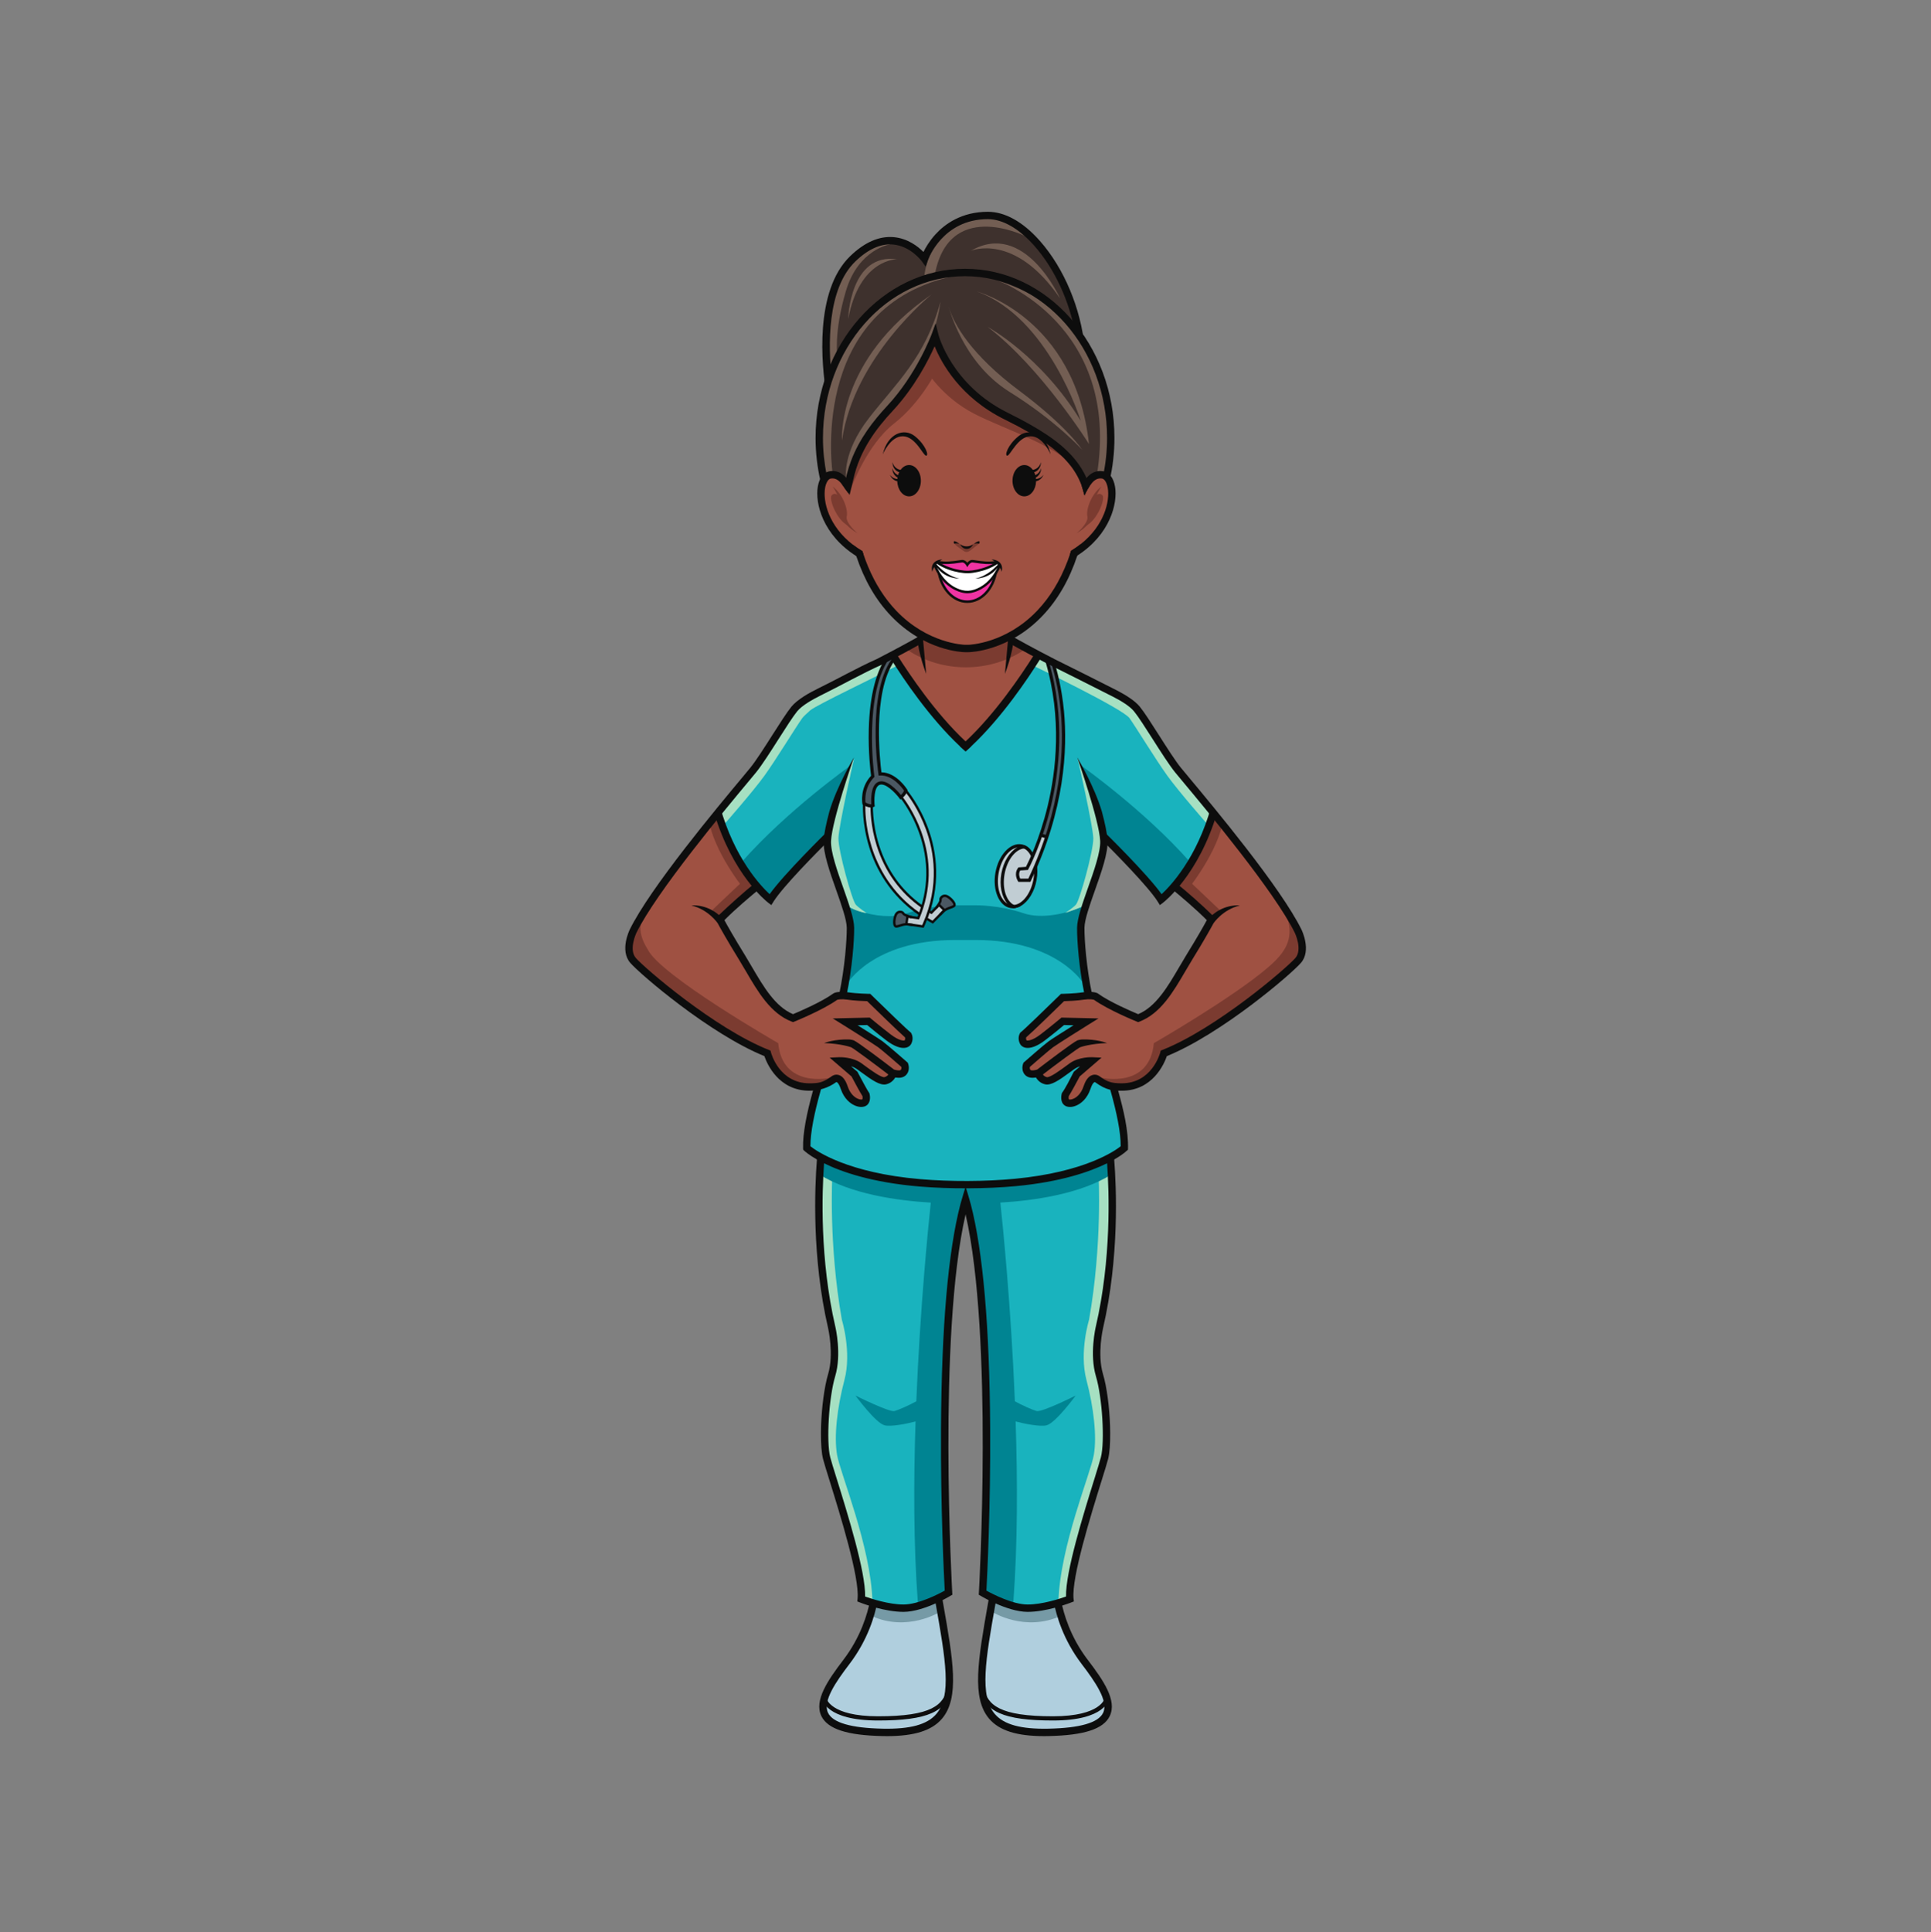 <?xml version="1.0" encoding="UTF-8"?>
<svg xmlns="http://www.w3.org/2000/svg" xmlns:xlink="http://www.w3.org/1999/xlink" width="224.88pt" height="225pt" viewBox="0 0 224.88 225" version="1.2">
<rect x="0" y="0" width="224.88" height="225" fill="#808080" stroke="none"/>
<defs>
<clipPath id="clip1">
  <path d="M 113 185 L 130 185 L 130 202.453 L 113 202.453 Z M 113 185 "/>
</clipPath>
<clipPath id="clip2">
  <path d="M 95 185 L 111 185 L 111 202.453 L 95 202.453 Z M 95 185 "/>
</clipPath>
<clipPath id="clip3">
  <path d="M 120 76 L 152.918 76 L 152.918 129 L 120 129 Z M 120 76 "/>
</clipPath>
</defs>
<g id="surface1">
<path style=" stroke:none;fill-rule:evenodd;fill:rgb(9.799%,70.2%,74.509%);fill-opacity:1;" d="M 104.121 76.312 L 95.938 80.035 C 95.938 80.043 95.934 80.051 95.934 80.059 C 95.516 81.145 93.953 81.359 93.168 82.105 C 92.531 82.707 92.078 83.434 91.621 84.172 C 91.117 84.988 90.598 85.797 90.062 86.59 C 88.977 88.191 87.84 89.781 86.57 91.242 C 85.969 91.934 85.41 92.676 84.781 93.336 C 84.473 93.668 84.145 93.984 83.844 94.324 C 83.883 97.934 87.219 102.109 89.703 104.465 C 91.164 103.012 94.98 98.336 96.363 97.68 C 96.449 100.16 98.844 106.582 98.891 107.133 C 99.164 110.25 98.59 113.453 98.066 116.484 C 97.75 118.312 97.391 120.215 96.746 122.023 C 95.215 126.301 94.977 127.535 94.527 129.668 C 94.074 131.797 93.953 133.848 93.953 133.848 L 95.59 134.984 C 95.59 134.984 94.938 139.836 95.305 143.238 C 95.676 146.641 96.699 153.32 96.945 154.594 C 97.191 155.863 97.52 157.707 97.027 159.512 C 96.535 161.316 95.387 166.277 96.168 169.105 C 96.945 171.934 98.625 177.059 99.035 178.859 C 99.445 180.664 100.391 185.836 100.391 185.836 L 100.43 186.199 C 100.43 186.199 102.789 187.488 105.68 187.184 C 108.566 186.879 110.27 185.789 110.391 185.215 C 110.391 185.215 110.27 174.805 110.066 168.531 C 109.859 162.258 110.352 152.418 111.008 147.379 C 111.094 146.723 112.082 140.234 112.504 139.863 C 112.922 140.234 113.91 146.723 113.996 147.379 C 114.652 152.418 115.145 162.258 114.941 168.531 C 114.734 174.805 114.613 185.215 114.613 185.215 C 114.734 185.789 116.438 186.879 119.324 187.184 C 122.215 187.488 124.574 186.199 124.574 186.199 L 124.613 185.836 C 124.613 185.836 125.559 180.664 125.969 178.859 C 126.379 177.059 128.059 171.934 128.836 169.105 C 129.617 166.277 128.469 161.316 127.977 159.512 C 127.484 157.707 127.812 155.863 128.059 154.594 C 128.305 153.32 129.328 146.641 129.699 143.238 C 130.066 139.836 129.414 134.984 129.414 134.984 L 131.051 133.848 C 131.051 133.848 130.926 131.797 130.477 129.668 C 130.027 127.535 129.422 126.074 127.895 121.797 C 127.281 120.078 127.082 118.031 126.754 116.141 C 126.207 113.008 126.07 111.664 126.008 108.719 C 125.945 105.648 128.77 99.414 128.535 98.504 C 128.41 98.02 129.086 97.727 129.348 98.164 C 130.27 99.723 134.242 103.41 135.438 104.602 C 137.309 102.695 139.066 100.555 140.453 96.73 C 140.695 96.066 140.938 95.391 141.262 94.762 C 139.902 93.121 138.504 91.504 137.188 89.828 C 135.836 88.117 134.641 86.336 133.523 84.465 C 132.973 83.543 132.406 82.551 131.703 81.691 C 131.488 81.652 122.02 76.871 120.883 76.312 C 118.902 80.676 115.73 83.66 112.504 86.77 C 109.273 83.66 106.102 80.676 104.121 76.312 "/>
<path style=" stroke:none;fill-rule:evenodd;fill:rgb(65.099%,87.839%,76.079%);fill-opacity:1;" d="M 120.141 77.426 C 120.141 77.426 130.77 82.523 131.547 83.629 C 132.324 84.734 134.578 88.426 135.934 90.312 C 137.285 92.195 140.695 96.07 140.695 96.07 L 141.262 94.762 C 141.262 94.762 138.316 91.109 137.023 89.195 C 135.727 87.277 132.859 82.531 132.281 82.109 C 131.703 81.691 120.883 76.312 120.883 76.312 L 120.141 77.426 "/>
<path style=" stroke:none;fill-rule:evenodd;fill:rgb(65.099%,87.839%,76.079%);fill-opacity:1;" d="M 104.664 77.422 C 102.344 78.652 95.008 82.133 94.352 82.719 C 93.961 83.066 93.527 83.473 93.422 83.629 C 92.641 84.734 90.387 88.426 89.035 90.312 C 87.68 92.195 84.27 96.07 84.27 96.07 L 83.703 94.762 C 83.703 94.762 86.648 91.109 87.941 89.195 C 89.238 87.277 92.703 82.195 93.281 81.773 C 93.863 81.352 103.926 76.398 103.926 76.398 L 104.664 77.422 "/>
<path style=" stroke:none;fill-rule:evenodd;fill:rgb(69.019%,81.18%,87.059%);fill-opacity:1;" d="M 101.703 186.723 C 101.703 186.723 103.75 187.535 105.68 187.184 C 107.605 186.832 109.152 186.105 109.152 186.105 C 109.152 186.105 110.016 189.941 110.477 193.395 C 110.934 196.848 110.535 200.527 105.863 201.512 C 101.191 202.492 93.262 201.512 96.656 196.348 C 96.656 196.348 99.684 192.594 100.391 190.965 C 101.098 189.336 101.703 186.723 101.703 186.723 "/>
<path style=" stroke:none;fill-rule:evenodd;fill:rgb(69.019%,81.18%,87.059%);fill-opacity:1;" d="M 123.223 186.723 C 123.223 186.723 121.172 187.535 119.246 187.184 C 117.316 186.832 115.77 186.105 115.77 186.105 C 115.77 186.105 114.906 189.941 114.445 193.395 C 113.988 196.848 114.387 200.527 119.059 201.512 C 123.734 202.492 131.66 201.512 128.266 196.348 C 128.266 196.348 125.238 192.594 124.535 190.965 C 123.824 189.336 123.223 186.723 123.223 186.723 "/>
<path style=" stroke:none;fill-rule:evenodd;fill:rgb(62.349%,31.76%,25.879%);fill-opacity:1;" d="M 117.676 74.34 L 120.988 76.473 C 120.988 76.473 115.578 84.719 112.441 86.711 C 112.441 86.711 106.098 80.832 104.121 76.312 L 107.34 74.16 C 107.34 74.16 110.168 75.574 112.441 75.449 C 114.719 75.328 117.676 74.34 117.676 74.34 "/>
<path style=" stroke:none;fill-rule:evenodd;fill:rgb(62.349%,31.76%,25.879%);fill-opacity:1;" d="M 111.715 75.441 C 111.715 75.441 118.328 75.812 121.684 70.84 L 125.293 64.445 C 125.293 64.445 128.191 62.727 128.906 59.957 C 129.621 57.188 129.578 53.691 126.73 56.137 C 126.73 56.137 125.086 53.227 122.824 51.703 C 120.559 50.176 114.773 48 112.828 45.625 C 110.883 43.25 108.832 39.477 108.832 39.477 C 108.832 39.477 107.562 42.676 105.391 45.301 C 103.219 47.922 100.027 52.102 99.527 53.457 C 99.027 54.812 98.777 56.281 98.777 56.281 C 98.777 56.281 97.438 54.711 96.086 55.68 C 94.73 56.656 95.789 61.902 99.871 64.402 C 99.871 64.402 101.309 73.605 111.715 75.441 "/>
<path style=" stroke:none;fill-rule:evenodd;fill:rgb(24.309%,19.22%,17.65%);fill-opacity:1;" d="M 98.828 56.012 C 98.828 56.012 99.809 52.656 101.023 50.98 C 102.238 49.305 105.168 45.734 105.996 44.52 C 106.828 43.309 109 39.477 109 39.477 C 109 39.477 110.508 43.934 113.316 46.027 C 116.121 48.117 120.457 50.324 121.516 50.934 C 122.578 51.543 125.863 55.121 125.863 55.121 L 126.309 56.512 C 126.309 56.512 127.172 55.184 127.938 55.301 C 128.707 55.422 129.043 55.301 129.043 55.301 L 129.289 53.062 C 129.289 53.062 130.102 46.855 128 43.289 C 125.898 39.723 126.062 39.953 125.371 37.902 C 124.68 35.848 123.512 29.453 118.16 26.008 C 112.812 22.566 108.723 27.598 107.738 29.977 C 107.738 29.977 104.355 26.348 99.988 29.395 C 95.625 32.438 95.902 41.137 96.484 44.152 C 96.484 44.152 95.496 48.641 95.527 50.887 C 95.562 53.129 96.117 55.773 96.117 55.773 C 96.117 55.773 96.793 54.891 97.5 55.301 C 98.207 55.711 98.777 56.652 98.777 56.652 L 98.828 56.012 "/>
<path style=" stroke:none;fill-rule:evenodd;fill:rgb(75.69%,80.389%,82.75%);fill-opacity:1;" d="M 121.297 97.137 L 121.891 97.414 L 120.684 100.773 L 120.578 102.426 C 120.578 102.426 119.984 104.66 118.992 105.246 C 117.996 105.828 116.738 105.543 116.387 104.445 C 116.039 103.348 115.836 101.902 116.285 100.816 C 116.738 99.73 117.965 98.445 118.602 98.418 C 119.238 98.398 119.473 98.645 119.68 98.84 C 119.883 99.031 120.305 99.586 120.305 99.586 L 121.297 97.137 "/>
<path style=" stroke:none;fill-rule:evenodd;fill:rgb(29.41%,34.509%,38.82%);fill-opacity:1;" d="M 121.422 96.594 L 121.18 97.137 L 121.848 97.332 C 121.848 97.332 122.516 95.484 122.691 94.656 C 122.863 93.828 123.633 90.516 123.742 89.027 C 123.848 87.535 123.863 83.508 123.648 82.016 C 123.434 80.523 123.051 78.465 123.051 78.465 C 123.051 78.465 122.559 76.832 122.543 76.895 C 122.527 76.957 122.066 77.266 122.066 77.266 L 123.082 82.137 C 123.082 82.137 123.156 85.32 123.109 87.211 C 123.066 89.102 122.266 94.539 121.422 96.594 "/>
<path style=" stroke:none;fill-rule:evenodd;fill:rgb(75.69%,80.389%,82.75%);fill-opacity:1;" d="M 105.516 92.062 L 104.949 92.789 C 104.949 92.789 106.336 94.832 106.906 96.133 C 107.484 97.434 108.055 100.312 108.016 101.789 C 107.973 103.266 107.473 105.266 107.473 105.266 L 107.348 105.758 L 106.961 106.926 L 105.699 106.699 L 105.586 107.551 L 107.473 107.867 C 107.473 107.867 107.77 107.312 107.973 106.742 C 108.18 106.164 108.559 105.059 108.691 104.117 C 108.824 103.172 108.988 100.977 108.734 99.582 C 108.477 98.184 108.035 96.246 107.09 94.516 C 106.148 92.781 105.516 92.062 105.516 92.062 "/>
<path style=" stroke:none;fill-rule:evenodd;fill:rgb(75.69%,80.389%,82.75%);fill-opacity:1;" d="M 109.355 105.324 L 109.992 105.949 L 108.66 107.375 L 107.738 106.875 C 107.738 106.875 105.27 105.141 104.344 104.004 C 103.422 102.867 102.031 100.828 101.312 98.645 C 100.594 96.461 100.699 93.656 100.699 93.656 L 101.488 93.828 C 101.488 93.828 101.582 96.051 102 97.648 C 102.418 99.25 103.379 101.594 104.602 103.051 C 105.82 104.504 107.387 105.539 107.387 105.539 L 108.395 106.281 L 109.355 105.324 "/>
<path style=" stroke:none;fill-rule:evenodd;fill:rgb(29.41%,34.509%,38.82%);fill-opacity:1;" d="M 109.992 105.949 L 109.355 105.324 C 109.355 105.324 109.512 105.184 109.543 104.977 C 109.574 104.773 109.582 104.629 109.676 104.504 C 109.77 104.383 110.043 104.293 110.32 104.422 C 110.598 104.555 110.824 104.652 110.957 104.914 C 111.09 105.184 111.266 105.285 111.172 105.398 C 111.078 105.508 110.426 105.762 110.426 105.762 L 109.992 105.949 "/>
<path style=" stroke:none;fill-rule:evenodd;fill:rgb(29.41%,34.509%,38.82%);fill-opacity:1;" d="M 105.699 106.699 L 105.586 107.551 L 105.023 107.723 L 104.426 107.867 C 104.426 107.867 104.262 108.035 104.203 107.594 C 104.141 107.148 104.297 106.605 104.426 106.434 C 104.551 106.258 104.695 106.148 104.797 106.176 C 104.898 106.207 105.277 106.359 105.277 106.359 C 105.277 106.359 105.539 106.672 105.699 106.699 "/>
<path style=" stroke:none;fill-rule:evenodd;fill:rgb(29.41%,34.509%,38.82%);fill-opacity:1;" d="M 104.867 92.762 C 104.867 92.762 105.195 92.723 105.238 92.547 C 105.277 92.367 105.434 92.062 105.434 92.062 C 105.434 92.062 105.484 91.922 105.051 91.438 C 104.621 90.957 103.844 90.375 103.578 90.289 C 103.309 90.207 102.5 90.066 102.5 90.066 C 102.5 90.066 102.391 88.496 102.234 87.34 C 102.082 86.18 102.195 82.758 102.355 81.477 C 102.52 80.195 103.105 78.371 103.105 78.371 L 104.121 76.594 C 104.121 76.594 103.805 76.473 103.699 76.473 C 103.594 76.473 102.984 76.926 102.984 76.926 C 102.984 76.926 102.031 79.242 101.754 80.832 C 101.477 82.418 101.281 86.078 101.414 87.793 C 101.547 89.5 101.641 90.352 101.641 90.352 C 101.641 90.352 100.562 91.602 100.574 92.516 C 100.586 93.43 100.574 93.551 100.574 93.551 C 100.574 93.551 101.656 94.008 101.664 93.656 C 101.672 93.305 101.59 92.23 101.855 91.797 C 102.121 91.367 102.109 91.266 102.48 91.16 C 102.848 91.059 103.535 91.418 103.906 91.766 C 104.273 92.117 104.867 92.762 104.867 92.762 "/>
<path style=" stroke:none;fill-rule:evenodd;fill:rgb(62.349%,31.76%,25.879%);fill-opacity:1;" d="M 150.734 107.695 C 147.969 102.98 145.816 100.473 142.684 96.637 L 141.324 94.977 C 141.324 94.977 139.527 99.133 138.824 100.141 C 138.125 101.145 136.781 103.203 136.781 103.203 L 141.035 107.031 C 141.035 107.031 139.438 110.438 138.547 111.734 C 137.656 113.023 134.457 118.434 132.859 118.371 C 131.258 118.312 127.293 115.918 127.293 115.918 C 127.293 115.918 124.43 115.637 123.57 116.312 C 122.711 116.988 118.93 120.801 118.93 120.801 C 118.93 120.801 118.809 121.633 119.453 121.57 C 120.098 121.508 120.715 121.293 120.715 121.293 L 123.57 119.078 L 126 119.051 L 122.004 121.758 L 119.484 124.152 C 119.484 124.152 119.637 125.137 120.129 125.074 C 120.621 125.012 121.129 124.891 121.129 124.891 C 121.129 124.891 121.184 125.695 121.609 125.723 C 122.035 125.75 122.25 125.91 122.621 125.723 C 122.988 125.535 124.895 124.031 124.895 124.031 L 126.801 123.691 C 126.801 123.691 125.633 124.551 125.324 125.105 C 125.016 125.66 124.004 127.629 124.004 127.629 C 124.004 127.629 123.973 128.426 124.492 128.395 C 125.016 128.363 125.141 128.52 125.539 128.148 C 125.938 127.781 127.047 125.723 127.047 125.723 C 127.047 125.723 127.934 125.953 128.289 126.191 C 128.645 126.43 130.211 127.027 132.027 126.402 C 133.84 125.785 135.164 123.383 135.289 122.676 C 135.289 122.676 145.711 117.387 149.152 113.762 C 151.637 111.145 152.77 111.164 150.734 107.695 "/>
<path style=" stroke:none;fill-rule:evenodd;fill:rgb(65.099%,87.839%,76.079%);fill-opacity:1;" d="M 127.938 136.883 C 127.938 136.883 128.387 144.836 126.832 153.672 C 126.832 153.672 125.664 157.422 126.523 160.68 C 127.383 163.941 127.754 167.281 127.383 169.422 C 127.016 171.562 123.441 180.078 123.262 186.52 L 124.574 186.199 C 124.574 186.199 125.332 179.293 126.906 175.547 C 128.48 171.801 129.184 168.434 129.086 167.352 C 128.992 166.277 127.633 159.879 127.691 157.113 C 127.754 154.348 129.59 145.102 129.699 143.238 C 129.805 141.371 129.414 136.27 129.414 136.27 L 127.938 136.883 "/>
<path style=" stroke:none;fill-rule:evenodd;fill:rgb(65.099%,87.839%,76.079%);fill-opacity:1;" d="M 96.93 136.883 C 96.93 136.883 96.48 144.836 98.039 153.672 C 98.039 153.672 99.207 157.422 98.344 160.68 C 97.484 163.941 97.113 167.281 97.484 169.422 C 97.852 171.562 101.426 180.078 101.605 186.52 L 100.297 186.199 C 100.297 186.199 99.535 179.293 97.965 175.547 C 96.391 171.801 95.688 168.434 95.781 167.352 C 95.875 166.277 97.238 159.879 97.176 157.113 C 97.113 154.348 95.277 145.102 95.172 143.238 C 95.062 141.371 95.453 136.27 95.453 136.27 L 96.93 136.883 "/>
<path style=" stroke:none;fill-rule:evenodd;fill:rgb(45.099%,36.859%,32.549%);fill-opacity:1;" d="M 96.977 55.203 C 96.977 55.203 94.059 36.223 110.477 32.285 C 110.477 32.285 102.234 31.484 96.977 42.676 C 96.977 42.676 94.238 47.656 96.117 55.773 L 96.977 55.203 "/>
<path style=" stroke:none;fill-rule:evenodd;fill:rgb(45.099%,36.859%,32.549%);fill-opacity:1;" d="M 109.523 35.141 C 109.523 35.141 108.863 41.582 104.074 46.926 C 99.281 52.27 98.723 55.863 98.723 55.863 L 98.531 55.613 C 98.531 55.613 98.055 52.719 101.211 48.66 C 104.367 44.602 107.754 41.625 109.523 35.141 "/>
<path style=" stroke:none;fill-rule:evenodd;fill:rgb(45.099%,36.859%,32.549%);fill-opacity:1;" d="M 108.508 34.27 C 108.508 34.27 99.453 41.531 98.055 51.285 C 98.055 51.285 97.371 41.926 108.508 34.27 "/>
<path style=" stroke:none;fill-rule:evenodd;fill:rgb(45.099%,36.859%,32.549%);fill-opacity:1;" d="M 97.523 41.57 C 97.523 41.57 97.062 38.789 98.508 33.902 C 99.949 29.012 103.645 28.457 103.645 28.457 C 103.645 28.457 101.438 27.621 99.395 29.867 C 97.352 32.117 96.543 35.797 96.543 35.797 L 96.168 39.477 L 96.551 43.656 L 97.523 41.57 "/>
<path style=" stroke:none;fill-rule:evenodd;fill:rgb(45.099%,36.859%,32.549%);fill-opacity:1;" d="M 116.164 32.656 C 116.164 32.656 130.562 37.859 127.742 55.301 L 129.043 55.301 C 129.043 55.301 133.418 38.258 116.164 32.656 "/>
<path style=" stroke:none;fill-rule:evenodd;fill:rgb(45.099%,36.859%,32.549%);fill-opacity:1;" d="M 110.477 35.664 C 110.477 35.664 112.031 42.18 117.559 45.625 C 123.082 49.07 126.043 52.391 126.043 52.391 C 126.043 52.391 124.273 49.648 118.715 45.504 C 113.156 41.355 111.031 37.754 110.477 35.664 "/>
<path style=" stroke:none;fill-rule:evenodd;fill:rgb(45.099%,36.859%,32.549%);fill-opacity:1;" d="M 113.758 33.941 C 113.758 33.941 125.207 36.93 126.82 51.703 C 126.82 51.703 121.289 42.859 115.02 38.062 C 115.02 38.062 121.266 41.445 125.863 49.008 C 125.863 49.008 122.141 36.957 113.758 33.941 "/>
<path style=" stroke:none;fill-rule:evenodd;fill:rgb(45.099%,36.859%,32.549%);fill-opacity:1;" d="M 107.645 32.273 C 107.645 32.273 107.812 26.809 113.758 25.273 C 113.758 25.273 117.09 24.988 119.289 27.449 C 119.289 27.449 110.328 23.023 108.816 32.273 L 107.645 32.273 "/>
<path style=" stroke:none;fill-rule:evenodd;fill:rgb(45.099%,36.859%,32.549%);fill-opacity:1;" d="M 113.059 29.207 C 113.059 29.207 118.16 26.996 123.449 34.742 C 123.449 34.742 119.34 25.551 113.059 29.207 "/>
<path style=" stroke:none;fill-rule:evenodd;fill:rgb(45.099%,36.859%,32.549%);fill-opacity:1;" d="M 104.496 30.191 C 104.496 30.191 100.113 30.07 98.777 37.141 C 98.777 37.141 98.953 29.395 104.496 30.191 "/>
<path style=" stroke:none;fill-rule:evenodd;fill:rgb(48.239%,23.14%,18.819%);fill-opacity:1;" d="M 99.121 56.852 C 99.121 56.852 100.922 51.816 104.121 49.316 C 107.316 46.816 109.379 42.84 109.742 41.609 L 108.832 39.477 C 108.832 39.477 106.027 45.172 103.578 47.676 C 101.129 50.176 98.793 52.418 99.121 56.852 "/>
<path style=" stroke:none;fill-rule:evenodd;fill:rgb(48.239%,23.14%,18.819%);fill-opacity:1;" d="M 107.977 43.289 C 107.977 43.289 109.781 46.277 113.426 48.164 C 117.074 50.055 123.953 52.133 125.559 55.043 C 125.559 55.043 123.715 51.863 119.289 49.602 C 114.867 47.344 111.84 45.031 110.559 42.777 C 109.277 40.523 108.832 39.477 108.832 39.477 L 107.977 43.289 "/>
<path style=" stroke:none;fill-rule:evenodd;fill:rgb(48.239%,23.14%,18.819%);fill-opacity:1;" d="M 119.262 75.68 C 115.246 78.379 109.707 78.379 105.691 75.68 L 107.578 74.16 C 112.43 75.988 112.52 75.988 117.371 74.16 L 119.262 75.68 "/>
<path style=" stroke:none;fill-rule:evenodd;fill:rgb(0%,51.759%,57.249%);fill-opacity:1;" d="M 126.719 105.219 C 124.383 106.496 121.215 107.023 119.262 106.359 C 116.305 105.355 113.609 105.418 113.609 105.418 L 111.25 105.418 C 111.242 105.469 110.172 105.887 110.059 105.926 C 109.836 106.156 108.844 107.258 108.621 107.355 C 108.379 107.215 108.105 107.125 107.871 107.016 C 107.801 107.25 107.609 107.703 107.457 107.875 C 106.855 107.793 106.289 107.613 105.672 107.645 C 105.238 107.703 104.637 107.953 104.27 107.738 C 103.934 107.543 104.117 106.98 104.242 106.641 C 102.527 106.801 100.414 106.402 98.574 105.453 C 99.582 108.434 99 111.617 98.617 114.602 C 98.617 114.602 101.594 109.457 111.25 109.457 L 113.609 109.457 C 123.266 109.457 126.238 114.602 126.238 114.602 C 125.891 110.059 125.699 107.031 126.719 105.219 "/>
<path style=" stroke:none;fill-rule:evenodd;fill:rgb(0%,51.759%,57.249%);fill-opacity:1;" d="M 105.492 106.625 C 105.699 106.758 105.914 106.75 106.152 106.766 C 106.418 106.781 106.699 106.793 106.941 106.898 C 107 106.711 107.082 106.527 107.164 106.348 C 106.988 106.266 106.828 106.164 106.68 106.035 C 106.328 106.129 105.965 106.234 105.598 106.359 C 105.492 106.398 105.379 106.43 105.262 106.457 C 105.348 106.512 105.43 106.582 105.492 106.625 "/>
<path style=" stroke:none;fill-rule:evenodd;fill:rgb(0%,51.759%,57.249%);fill-opacity:1;" d="M 109.215 105.551 C 108.895 105.59 108.555 105.637 108.188 105.703 C 108.188 105.723 108.184 105.746 108.176 105.766 C 108.133 105.875 108.102 105.992 108.074 106.113 C 108.535 106.324 108.883 105.922 109.215 105.551 "/>
<path style=" stroke:none;fill-rule:evenodd;fill:rgb(0%,51.759%,57.249%);fill-opacity:1;" d="M 118.191 163.172 C 118.934 163.598 120.285 164.191 120.723 164.309 C 121.34 164.473 125.273 162.504 125.273 162.504 C 125.273 162.504 122.938 165.711 121.871 165.973 C 121.133 166.152 119.328 165.797 118.277 165.52 C 118.508 172.473 118.512 179.902 118.012 186.562 C 118.012 186.562 114.645 186.324 114.527 184.723 C 114.41 183.125 115.023 169.023 114.984 165.578 C 114.949 162.137 114.695 151.27 114.035 147.676 C 113.5 144.777 112.789 141.336 112.539 140.117 C 112.477 140.113 112.426 140.113 112.363 140.113 C 112.109 141.332 111.398 144.773 110.867 147.676 C 110.207 151.27 109.949 162.137 109.914 165.578 C 109.879 169.023 110.492 183.125 110.375 184.723 C 110.254 186.324 106.887 186.562 106.887 186.562 C 106.387 179.902 106.391 172.473 106.625 165.52 C 105.574 165.797 103.77 166.152 103.031 165.973 C 101.965 165.711 99.625 162.504 99.625 162.504 C 99.625 162.504 103.562 164.473 104.176 164.309 C 104.613 164.191 105.969 163.598 106.711 163.172 C 107.16 152.148 108.113 142.707 108.398 140.039 C 104.633 139.816 99.07 139.074 95.375 136.727 L 95.375 134.719 C 95.375 134.719 99.504 136.574 101.441 136.914 C 109.629 138.344 115.242 138.34 123.418 136.914 C 125.355 136.574 129.484 134.719 129.484 134.719 L 129.484 136.727 C 125.805 139.066 120.27 139.812 116.5 140.035 C 116.785 142.703 117.742 152.145 118.191 163.172 "/>
<path style=" stroke:none;fill-rule:evenodd;fill:rgb(46.269%,60.39%,65.099%);fill-opacity:1;" d="M 115.547 187.695 C 115.547 187.695 119.355 190.109 123.586 188.137 C 123.586 188.137 123.301 186.32 123.262 186.52 C 123.223 186.723 120.293 187.34 119.566 187.234 C 118.844 187.125 115.746 186.207 115.746 186.207 L 115.547 187.695 "/>
<path style=" stroke:none;fill-rule:evenodd;fill:rgb(46.269%,60.39%,65.099%);fill-opacity:1;" d="M 109.465 187.695 C 109.465 187.695 105.656 190.109 101.43 188.137 C 101.43 188.137 101.711 186.32 101.754 186.52 C 101.793 186.723 104.723 187.34 105.445 187.234 C 106.172 187.125 109.266 186.207 109.266 186.207 L 109.465 187.695 "/>
<path style=" stroke:none;fill-rule:evenodd;fill:rgb(0%,51.759%,57.249%);fill-opacity:1;" d="M 125.973 89.195 C 125.973 89.195 133.289 94.363 138.594 100.387 C 138.594 100.387 136.629 103.605 136.223 103.906 C 135.816 104.207 135.371 104.691 135.371 104.691 L 128.676 97.609 C 128.676 97.609 126.34 89.934 125.973 89.195 "/>
<path style=" stroke:none;fill-rule:evenodd;fill:rgb(48.239%,23.14%,18.819%);fill-opacity:1;" d="M 138.023 103.961 C 138.023 103.961 141.395 99.945 142.352 96.051 L 141.324 94.977 C 141.324 94.977 139.258 99.391 138.824 100.141 C 138.391 100.887 137.023 102.855 137.023 102.855 L 138.023 103.961 "/>
<path style=" stroke:none;fill-rule:evenodd;fill:rgb(48.239%,23.14%,18.819%);fill-opacity:1;" d="M 138.594 102.688 L 142.043 105.957 L 141.035 107.031 L 137.559 103.902 L 138.594 102.688 "/>
<path style=" stroke:none;fill-rule:evenodd;fill:rgb(48.239%,23.14%,18.819%);fill-opacity:1;" d="M 128.309 125.504 C 128.309 125.504 133.883 126.797 134.375 121.469 C 134.375 121.469 143.66 116.137 147.773 112.562 C 149.602 110.973 150.727 109.406 149.906 106.82 C 149.906 106.82 151.336 108.211 151.621 110.133 C 151.902 112.055 149.223 113.5 146.879 115.426 C 144.535 117.355 135.727 122.738 135.727 122.738 C 135.727 122.738 134.492 125.359 132.281 126.305 C 130.07 127.246 128.188 126.301 128.309 125.504 "/>
<path style=" stroke:none;fill-rule:evenodd;fill:rgb(62.349%,31.76%,25.879%);fill-opacity:1;" d="M 74.27 107.695 C 77.457 102.266 79.926 99.566 83.676 94.977 C 83.676 94.977 85.477 99.133 86.176 100.141 C 86.879 101.145 88.223 103.203 88.223 103.203 L 83.965 107.031 C 83.965 107.031 85.566 110.438 86.457 111.734 C 87.348 113.023 90.547 118.434 92.145 118.371 C 93.742 118.312 97.711 115.918 97.711 115.918 C 97.711 115.918 100.574 115.637 101.434 116.312 C 102.293 116.988 106.074 120.801 106.074 120.801 C 106.074 120.801 106.195 121.633 105.551 121.57 C 104.902 121.508 104.289 121.293 104.289 121.293 L 101.434 119.078 L 99 119.051 L 103 121.758 L 105.52 124.152 C 105.52 124.152 105.367 125.137 104.875 125.074 C 104.383 125.012 103.871 124.891 103.871 124.891 C 103.871 124.891 103.82 125.695 103.395 125.723 C 102.969 125.75 102.75 125.91 102.383 125.723 C 102.012 125.535 100.105 124.031 100.105 124.031 L 98.203 123.691 C 98.203 123.691 99.371 124.551 99.676 125.105 C 99.984 125.66 101 127.629 101 127.629 C 101 127.629 101.031 128.426 100.508 128.395 C 99.984 128.363 99.863 128.52 99.461 128.148 C 99.062 127.781 97.957 125.723 97.957 125.723 C 97.957 125.723 97.07 125.953 96.715 126.191 C 96.359 126.43 94.789 127.027 92.977 126.402 C 91.16 125.785 89.836 123.383 89.715 122.676 C 89.715 122.676 79.293 117.387 75.848 113.762 C 73.367 111.145 72.23 111.164 74.27 107.695 "/>
<path style=" stroke:none;fill-rule:evenodd;fill:rgb(48.239%,23.14%,18.819%);fill-opacity:1;" d="M 86.977 103.961 C 86.977 103.961 83.605 99.945 82.648 96.051 L 83.676 94.977 C 83.676 94.977 85.742 99.391 86.176 100.141 C 86.609 100.887 87.98 102.855 87.98 102.855 L 86.977 103.961 "/>
<path style=" stroke:none;fill-rule:evenodd;fill:rgb(48.239%,23.14%,18.819%);fill-opacity:1;" d="M 86.41 102.688 L 82.961 105.957 L 83.965 107.031 L 87.441 103.902 L 86.41 102.688 "/>
<path style=" stroke:none;fill-rule:evenodd;fill:rgb(48.239%,23.14%,18.819%);fill-opacity:1;" d="M 96.695 125.504 C 96.695 125.504 91.121 126.797 90.629 121.469 C 90.629 121.469 76.77 113.516 75.418 110.523 C 75.418 110.523 73.824 108.25 75.055 106.773 C 75.055 106.773 73.59 108.137 73.309 110.059 C 73.023 111.98 76.328 114.172 78.672 116.098 C 81.016 118.023 89.277 122.738 89.277 122.738 C 89.277 122.738 90.508 125.359 92.723 126.305 C 94.934 127.246 96.816 126.301 96.695 125.504 "/>
<path style=" stroke:none;fill-rule:evenodd;fill:rgb(65.099%,87.839%,76.079%);fill-opacity:1;" d="M 125.508 88.336 C 125.508 88.336 127.293 96.184 127.324 97.609 C 127.355 99.031 125.727 104.91 125.293 105.352 C 124.863 105.797 124.047 106.312 124.047 106.312 C 124.047 106.312 125.75 105.727 126.113 105.539 C 126.48 105.352 128.582 99.031 128.613 97.895 C 128.645 96.758 126.617 90.117 125.508 88.336 "/>
<path style=" stroke:none;fill-rule:evenodd;fill:rgb(0%,51.759%,57.249%);fill-opacity:1;" d="M 98.996 89.195 C 98.996 89.195 91.676 94.363 86.371 100.387 C 86.371 100.387 88.336 103.605 88.742 103.906 C 89.148 104.207 89.594 104.691 89.594 104.691 L 96.289 97.609 C 96.289 97.609 98.625 89.934 98.996 89.195 "/>
<path style=" stroke:none;fill-rule:evenodd;fill:rgb(65.099%,87.839%,76.079%);fill-opacity:1;" d="M 99.457 88.336 C 99.457 88.336 97.672 96.184 97.641 97.609 C 97.613 99.031 99.242 104.91 99.672 105.352 C 100.102 105.797 100.918 106.312 100.918 106.312 C 100.234 106.266 99.145 105.797 98.762 105.539 C 98.395 105.352 96.383 99.031 96.352 97.895 C 96.32 96.758 98.352 90.117 99.457 88.336 "/>
<path style=" stroke:none;fill-rule:evenodd;fill:rgb(5.099%,5.099%,5.099%);fill-opacity:1;" d="M 117.809 74.051 C 117.816 74.109 117.824 74.168 117.824 74.23 C 117.828 74.258 117.832 74.289 117.828 74.32 C 117.82 74.547 117.77 74.77 117.676 74.977 C 117.914 75.109 118.23 75.285 118.66 75.523 C 119.254 75.848 120.484 76.52 122.141 77.371 C 122.312 77.113 122.547 76.895 122.824 76.758 C 120.375 75.5 118.355 74.383 117.809 74.051 "/>
<path style=" stroke:none;fill-rule:evenodd;fill:rgb(5.099%,5.099%,5.099%);fill-opacity:1;" d="M 129.289 166.852 C 129.301 168.102 129.223 169.207 129.043 169.906 C 128.93 170.355 128.645 171.262 128.289 172.41 C 127.062 176.352 124.777 183.691 125.023 186.156 L 125.059 186.48 C 124.332 186.766 123.617 187.004 122.863 187.211 C 121.918 187.461 120.75 187.695 119.676 187.695 C 118.453 187.695 117.023 187.191 115.934 186.707 C 115.262 186.41 114.617 186.074 113.984 185.695 L 114 185.438 C 114.02 185.113 115.688 155.547 112.449 141.398 C 109.207 155.547 110.879 185.113 110.895 185.438 L 110.91 185.695 C 110.277 186.074 109.637 186.41 108.961 186.707 C 107.871 187.191 106.441 187.695 105.219 187.695 C 104.145 187.695 102.977 187.461 102.035 187.211 C 101.281 187.008 100.559 186.766 99.84 186.48 L 99.871 186.156 C 100.117 183.691 97.832 176.352 96.609 172.41 C 96.25 171.262 95.969 170.355 95.855 169.906 C 95.672 169.207 95.598 168.102 95.605 166.852 C 95.605 166.574 95.613 166.289 95.621 165.992 C 95.699 163.867 95.996 161.5 96.441 160.004 C 97.141 157.688 96.445 154.68 96.438 154.648 C 94.535 146.414 94.879 138.289 95.137 135.016 C 95.145 134.914 95.156 134.812 95.164 134.719 C 95.375 134.895 95.719 135.078 95.988 135.152 C 95.984 135.25 95.977 135.352 95.969 135.457 C 95.719 138.887 95.469 146.617 97.273 154.453 C 97.309 154.582 98.031 157.711 97.266 160.25 C 96.527 162.719 96.215 167.836 96.688 169.695 C 96.797 170.121 97.074 171.016 97.43 172.152 C 98.711 176.266 100.816 183.039 100.75 185.906 C 101.492 186.172 103.527 186.836 105.219 186.836 C 106.953 186.836 109.293 185.621 110.023 185.219 C 109.938 183.664 109.531 175.555 109.586 166.312 C 109.656 154.461 110.418 145.703 111.852 140.203 C 111.969 139.754 112.441 138.195 112.449 138.215 C 112.465 138.168 112.941 139.797 113.055 140.23 C 114.48 145.734 115.242 154.48 115.312 166.312 C 115.367 175.555 114.961 183.664 114.875 185.219 C 115.602 185.621 117.945 186.836 119.676 186.836 C 121.371 186.836 123.406 186.172 124.148 185.906 C 124.082 183.039 126.188 176.266 127.469 172.152 C 127.82 171.016 128.098 170.121 128.207 169.695 C 128.684 167.836 128.367 162.719 127.629 160.25 C 126.867 157.711 127.59 154.582 127.621 154.453 C 129.43 146.617 129.176 138.887 128.93 135.457 C 128.922 135.352 128.914 135.25 128.906 135.152 C 129.176 135.078 129.523 134.895 129.734 134.719 C 129.742 134.812 129.75 134.914 129.758 135.016 C 130.016 138.289 130.363 146.414 128.461 154.648 C 128.453 154.68 127.758 157.688 128.453 160.004 C 128.902 161.5 129.199 163.867 129.273 165.992 C 129.281 166.289 129.289 166.574 129.289 166.852 "/>
<g clip-path="url(#clip1)" clip-rule="nonzero">
<path style=" stroke:none;fill-rule:evenodd;fill:rgb(5.099%,5.099%,5.099%);fill-opacity:1;" d="M 126.664 193.262 C 124.629 190.59 123.863 187.867 123.582 186.422 C 123.375 186.512 123.148 186.559 122.914 186.543 C 122.84 186.535 122.793 186.531 122.766 186.523 C 122.738 186.531 122.73 186.535 122.723 186.535 C 123.004 188.059 123.801 190.922 125.98 193.781 C 127.527 195.812 129.121 198.09 128.465 199.453 C 127.91 200.602 125.77 201.223 122.098 201.297 C 118.898 201.363 116.914 200.82 115.855 199.586 C 114.039 197.461 114.785 193.215 115.922 186.785 C 115.961 186.555 116.004 186.32 116.043 186.086 C 115.93 186.066 115.816 186.051 115.703 186.031 C 115.52 186 115.359 185.934 115.215 185.836 C 115.168 186.109 115.117 186.375 115.07 186.637 C 113.898 193.309 113.121 197.715 115.203 200.145 C 116.379 201.516 118.418 202.164 121.598 202.164 C 121.766 202.164 121.941 202.16 122.113 202.156 C 126.25 202.074 128.516 201.332 129.238 199.828 C 130.109 198.023 128.52 195.691 126.664 193.262 "/>
</g>
<path style=" stroke:none;fill-rule:evenodd;fill:rgb(5.099%,5.099%,5.099%);fill-opacity:1;" d="M 122.629 200.344 C 116.91 200.344 114.594 199.32 114.094 196.574 L 114.578 196.484 C 114.957 198.562 116.438 199.852 122.629 199.852 C 128.223 199.852 128.648 197.773 128.652 197.754 L 129.141 197.816 C 129.129 197.922 128.738 200.344 122.629 200.344 "/>
<path style=" stroke:none;fill-rule:evenodd;fill:rgb(5.099%,5.099%,5.099%);fill-opacity:1;" d="M 121.402 76.305 C 121.312 76.457 121.203 76.629 121.086 76.824 C 119.727 78.988 116.664 83.574 113.094 86.914 C 112.879 87.113 112.664 87.309 112.449 87.496 C 112.23 87.309 112.016 87.113 111.805 86.914 C 112.02 86.727 112.234 86.531 112.449 86.332 C 115.906 83.105 118.953 78.578 120.316 76.418 C 120.438 76.227 120.543 76.059 120.637 75.91 C 120.852 76.105 121.117 76.242 121.402 76.305 "/>
<path style=" stroke:none;fill-rule:evenodd;fill:rgb(5.099%,5.099%,5.099%);fill-opacity:1;" d="M 117.398 74.469 L 117.031 78.465 C 117.031 78.465 117.957 76.156 118.078 74.16 L 117.398 74.469 "/>
<path style=" stroke:none;fill-rule:evenodd;fill:rgb(5.099%,5.099%,5.099%);fill-opacity:1;" d="M 107.203 74.309 L 107.066 74.32 C 107.055 74.172 107.125 74.059 107.184 73.996 C 106.832 74.227 104.699 75.41 102.074 76.758 C 102.352 76.895 102.586 77.113 102.758 77.371 C 104.41 76.52 105.641 75.848 106.238 75.523 C 106.785 75.223 107.152 75.016 107.402 74.871 C 107.305 74.695 107.238 74.508 107.203 74.309 "/>
<g clip-path="url(#clip2)" clip-rule="nonzero">
<path style=" stroke:none;fill-rule:evenodd;fill:rgb(5.099%,5.099%,5.099%);fill-opacity:1;" d="M 98.23 193.262 C 100.266 190.59 101.035 187.867 101.316 186.422 C 101.52 186.512 101.746 186.559 101.98 186.543 C 102.055 186.535 102.102 186.531 102.129 186.523 C 102.156 186.531 102.168 186.535 102.176 186.535 C 101.891 188.059 101.098 190.922 98.914 193.781 C 97.367 195.812 95.773 198.09 96.434 199.453 C 96.984 200.602 99.129 201.223 102.801 201.297 C 105.996 201.363 107.98 200.82 109.039 199.586 C 110.859 197.461 110.109 193.215 108.977 186.785 C 108.934 186.555 108.895 186.32 108.852 186.086 C 108.965 186.066 109.082 186.051 109.195 186.031 C 109.375 186 109.539 185.934 109.684 185.836 C 109.73 186.109 109.777 186.375 109.824 186.637 C 111 193.309 111.777 197.715 109.691 200.145 C 108.516 201.516 106.477 202.164 103.297 202.164 C 103.129 202.164 102.957 202.16 102.781 202.156 C 98.648 202.074 96.383 201.332 95.656 199.828 C 94.785 198.023 96.379 195.691 98.23 193.262 "/>
</g>
<path style=" stroke:none;fill-rule:evenodd;fill:rgb(5.099%,5.099%,5.099%);fill-opacity:1;" d="M 102.266 200.344 C 107.988 200.344 110.301 199.32 110.805 196.574 L 110.32 196.484 C 109.938 198.562 108.461 199.852 102.266 199.852 C 96.676 199.852 96.246 197.773 96.242 197.754 L 95.758 197.816 C 95.77 197.922 96.156 200.344 102.266 200.344 "/>
<path style=" stroke:none;fill-rule:evenodd;fill:rgb(5.099%,5.099%,5.099%);fill-opacity:1;" d="M 113.094 86.914 C 112.879 87.113 112.664 87.309 112.449 87.496 C 112.23 87.309 112.016 87.113 111.805 86.914 C 108.234 83.574 105.168 78.988 103.812 76.824 C 103.691 76.629 103.586 76.457 103.492 76.305 C 103.777 76.242 104.043 76.105 104.262 75.91 C 104.355 76.059 104.461 76.227 104.578 76.418 C 105.941 78.574 108.988 83.105 112.449 86.332 C 112.664 86.531 112.875 86.727 113.094 86.914 "/>
<path style=" stroke:none;fill-rule:evenodd;fill:rgb(5.099%,5.099%,5.099%);fill-opacity:1;" d="M 107.496 74.469 L 107.863 78.465 C 107.863 78.465 106.941 76.156 106.816 74.16 L 107.496 74.469 "/>
<path style=" stroke:none;fill-rule:evenodd;fill:rgb(5.099%,5.099%,5.099%);fill-opacity:1;" d="M 107.137 138.168 C 101.551 137.703 98.012 136.465 95.969 135.457 C 95.656 135.305 95.383 135.156 95.137 135.016 C 94.172 134.465 93.719 134.051 93.664 133.996 L 93.535 133.875 L 93.527 133.699 C 93.465 131.988 93.98 129.516 94.664 127.059 C 94.703 126.922 94.742 126.781 94.781 126.641 C 95.18 126.641 95.355 126.648 95.738 126.406 C 95.719 126.469 95.703 126.531 95.684 126.594 C 95.645 126.727 95.605 126.859 95.57 126.992 C 94.848 129.543 94.367 131.887 94.383 133.477 C 95.094 134.039 98.742 136.59 107.211 137.309 C 110.652 137.602 114.77 137.59 118.195 137.262 C 126.301 136.488 129.82 134.027 130.512 133.477 C 130.531 131.887 130.047 129.543 129.328 126.992 C 129.273 126.793 129.215 126.598 129.16 126.406 C 129.59 126.68 129.629 126.641 130.117 126.641 C 130.156 126.781 130.195 126.922 130.234 127.059 C 130.824 129.188 131.438 131.66 131.363 133.875 C 130.879 134.332 130.336 134.688 129.758 135.016 C 129.516 135.156 129.238 135.305 128.93 135.457 C 126.949 136.434 123.566 137.625 118.289 138.121 C 114.902 138.441 110.543 138.453 107.137 138.168 "/>
<path style=" stroke:none;fill-rule:evenodd;fill:rgb(5.099%,5.099%,5.099%);fill-opacity:1;" d="M 125.863 63.355 C 125.852 63.402 125.84 63.445 125.828 63.488 C 125.711 63.898 125.59 64.301 125.461 64.695 C 124.531 67.508 123.176 69.852 121.406 71.707 C 117.496 75.816 113.023 75.938 112.836 75.941 L 112.332 75.941 C 112.137 75.938 107.664 75.816 103.75 71.707 C 101.996 69.863 100.652 67.543 99.719 64.75 C 99.672 64.609 99.629 64.469 99.582 64.324 C 99.488 64.027 99.398 63.727 99.312 63.418 C 99.656 63.684 100.027 63.938 100.438 64.18 L 100.453 64.238 C 100.488 64.34 100.52 64.438 100.555 64.535 C 100.719 65.031 100.902 65.512 101.094 65.973 C 101.934 67.984 103.027 69.699 104.375 71.113 C 108.043 74.965 112.297 75.078 112.34 75.078 L 112.828 75.078 C 112.863 75.078 117.145 74.949 120.801 71.098 C 122.289 69.531 123.465 67.598 124.336 65.301 C 124.418 65.074 124.5 64.844 124.582 64.609 C 124.637 64.453 124.688 64.293 124.738 64.133 C 125.145 63.887 125.52 63.625 125.863 63.355 "/>
<path style=" stroke:none;fill-rule:evenodd;fill:rgb(5.099%,5.099%,5.099%);fill-opacity:1;" d="M 107.242 55.977 C 107.242 56.984 106.629 57.801 105.871 57.801 C 105.129 57.801 104.523 57.02 104.496 56.039 C 104.496 56.02 104.496 55.996 104.496 55.977 C 104.496 55.91 104.5 55.84 104.504 55.777 C 104.512 55.719 104.516 55.66 104.527 55.602 C 104.543 55.504 104.562 55.41 104.59 55.324 C 104.621 55.203 104.664 55.094 104.719 54.988 C 104.766 54.891 104.816 54.801 104.879 54.719 C 105.129 54.367 105.48 54.152 105.871 54.152 C 106.629 54.152 107.242 54.969 107.242 55.977 "/>
<path style=" stroke:none;fill-rule:evenodd;fill:rgb(5.099%,5.099%,5.099%);fill-opacity:1;" d="M 105.012 54.793 L 104.91 55.043 C 104.844 55.027 104.777 55.008 104.719 54.988 C 103.891 54.695 103.934 53.824 103.934 53.824 C 104.117 54.5 104.637 54.676 104.879 54.719 C 104.957 54.73 105.004 54.734 105.004 54.734 L 105.012 54.793 "/>
<path style=" stroke:none;fill-rule:evenodd;fill:rgb(5.099%,5.099%,5.099%);fill-opacity:1;" d="M 104.992 55.48 L 104.895 55.73 C 104.75 55.699 104.629 55.656 104.527 55.602 C 103.875 55.258 103.914 54.512 103.914 54.512 C 104.047 54.988 104.344 55.215 104.59 55.324 C 104.805 55.418 104.988 55.422 104.988 55.422 L 104.992 55.48 "/>
<path style=" stroke:none;fill-rule:evenodd;fill:rgb(5.099%,5.099%,5.099%);fill-opacity:1;" d="M 105.023 56.031 C 104.824 56.074 104.648 56.07 104.496 56.039 C 103.891 55.918 103.656 55.34 103.645 55.301 C 103.926 55.652 104.246 55.758 104.504 55.777 C 104.781 55.793 104.984 55.711 104.984 55.711 L 105.02 55.766 L 105.023 56.031 "/>
<path style=" stroke:none;fill-rule:evenodd;fill:rgb(5.099%,5.099%,5.099%);fill-opacity:1;" d="M 107.848 53.062 C 107.492 53.031 106.633 50.832 105.156 50.801 C 103.684 50.77 102.805 52.906 102.805 52.906 C 103.359 50.477 105.281 49.77 106.559 50.801 C 107.832 51.832 108.203 53.09 107.848 53.062 "/>
<path style=" stroke:none;fill-rule:evenodd;fill:rgb(5.099%,5.099%,5.099%);fill-opacity:1;" d="M 120.66 55.977 C 120.66 55.996 120.66 56.02 120.66 56.039 C 120.637 57.02 120.031 57.801 119.289 57.801 C 118.531 57.801 117.914 56.984 117.914 55.977 C 117.914 54.969 118.531 54.152 119.289 54.152 C 119.68 54.152 120.031 54.367 120.281 54.719 C 120.344 54.801 120.398 54.891 120.441 54.988 C 120.496 55.094 120.539 55.203 120.57 55.324 C 120.598 55.41 120.617 55.504 120.633 55.602 C 120.645 55.66 120.648 55.719 120.652 55.777 C 120.66 55.84 120.66 55.91 120.66 55.977 "/>
<path style=" stroke:none;fill-rule:evenodd;fill:rgb(5.099%,5.099%,5.099%);fill-opacity:1;" d="M 120.441 54.988 C 120.383 55.008 120.316 55.027 120.25 55.043 L 120.148 54.793 L 120.152 54.734 C 120.152 54.734 120.203 54.73 120.281 54.719 C 120.523 54.676 121.043 54.5 121.227 53.824 C 121.227 53.824 121.27 54.695 120.441 54.988 "/>
<path style=" stroke:none;fill-rule:evenodd;fill:rgb(5.099%,5.099%,5.099%);fill-opacity:1;" d="M 120.633 55.602 C 120.531 55.656 120.41 55.699 120.266 55.73 L 120.164 55.48 L 120.176 55.422 C 120.176 55.422 120.352 55.418 120.57 55.324 C 120.82 55.215 121.113 54.988 121.246 54.512 C 121.246 54.512 121.285 55.258 120.633 55.602 "/>
<path style=" stroke:none;fill-rule:evenodd;fill:rgb(5.099%,5.099%,5.099%);fill-opacity:1;" d="M 121.516 55.301 C 121.5 55.34 121.27 55.918 120.66 56.039 C 120.512 56.07 120.336 56.074 120.137 56.031 L 120.145 55.766 L 120.176 55.711 C 120.176 55.711 120.379 55.793 120.652 55.777 C 120.91 55.758 121.238 55.652 121.516 55.301 "/>
<path style=" stroke:none;fill-rule:evenodd;fill:rgb(5.099%,5.099%,5.099%);fill-opacity:1;" d="M 122.352 52.906 C 122.352 52.906 121.477 50.77 120.004 50.801 C 118.527 50.832 117.664 53.031 117.312 53.062 C 116.961 53.09 117.328 51.832 118.602 50.801 C 118.969 50.504 119.391 50.352 119.816 50.344 C 120.586 50.332 121.352 50.77 121.867 51.652 C 122.078 52 122.242 52.422 122.352 52.906 "/>
<path style=" stroke:none;fill-rule:evenodd;fill:rgb(5.099%,5.099%,5.099%);fill-opacity:1;" d="M 112.383 31.297 C 102.785 31.297 94.98 40.137 94.98 50.996 C 94.98 52.73 95.18 54.41 95.551 56.012 C 95.719 55.715 95.969 55.461 96.277 55.289 C 95.992 53.91 95.84 52.473 95.84 50.996 C 95.84 40.609 103.262 32.16 112.383 32.16 C 121.5 32.16 128.926 40.609 128.926 50.996 C 128.926 52.523 128.762 54.008 128.457 55.434 C 128.738 55.547 129.004 55.746 129.219 55.992 C 129.586 54.395 129.785 52.723 129.785 50.996 C 129.785 40.137 121.977 31.297 112.383 31.297 "/>
<path style=" stroke:none;fill-rule:evenodd;fill:rgb(5.099%,5.099%,5.099%);fill-opacity:1;" d="M 126.891 56.605 C 126.598 57.035 126.297 57.699 126.297 57.699 C 126.152 57.184 126.086 56.875 125.938 56.484 C 125.262 54.668 123.988 53.156 121.871 51.652 C 121.258 51.219 120.59 50.785 119.832 50.344 C 118.973 49.852 118.035 49.355 116.992 48.844 C 111.801 46.273 109.629 42.254 108.844 40.32 C 108.125 41.938 106.516 45.105 103.957 47.848 C 102.094 49.844 100.117 52.414 99.371 55.848 C 99.246 56.434 99.074 57.043 98.945 57.625 L 98.766 57.383 L 98.324 56.793 C 98.449 55.754 98.746 54.641 99.109 53.668 C 100.102 51.027 101.754 48.949 103.328 47.258 C 106.746 43.594 108.461 39.004 108.48 38.961 L 108.961 37.652 L 109.301 39.004 C 109.316 39.062 110.848 44.844 117.375 48.07 C 121.102 49.914 123.344 51.422 124.863 53.117 C 125.281 53.586 125.645 54.066 125.953 54.566 C 126.352 55.207 126.66 55.887 126.891 56.605 "/>
<path style=" stroke:none;fill-rule:evenodd;fill:rgb(5.099%,5.099%,5.099%);fill-opacity:1;" d="M 125.461 64.695 C 125.262 64.824 125.055 64.949 124.84 65.066 L 124.582 64.609 C 124.637 64.453 124.688 64.293 124.738 64.133 C 125.145 63.887 125.52 63.625 125.863 63.355 C 128.602 61.188 129.277 58.363 129.004 56.801 C 128.895 56.195 128.637 55.773 128.34 55.723 C 127.77 55.629 127.344 55.977 127.043 56.406 C 126.992 56.469 126.941 56.531 126.891 56.605 C 126.598 57.035 126.297 57.699 126.297 57.699 C 126.289 57.66 126.285 57.641 126.277 57.613 C 126.23 57.426 126.117 57.062 126.043 56.812 C 126.008 56.691 125.98 56.602 125.973 56.574 C 126 56.492 126.035 56.422 126.07 56.352 C 126.195 56.117 126.348 55.879 126.531 55.66 C 126.977 55.129 127.605 54.73 128.48 54.875 C 129.172 54.988 129.672 55.633 129.852 56.652 C 130.191 58.598 129.277 62.25 125.461 64.695 "/>
<path style=" stroke:none;fill-rule:evenodd;fill:rgb(5.099%,5.099%,5.099%);fill-opacity:1;" d="M 100.555 64.535 L 100.254 65.066 C 100.07 64.965 99.891 64.859 99.719 64.75 C 95.836 62.305 94.898 58.613 95.242 56.652 C 95.422 55.633 95.922 54.988 96.613 54.875 C 97.465 54.734 98.09 55.109 98.531 55.621 C 98.77 55.895 98.957 56.207 99.098 56.504 L 98.766 57.383 L 98.324 56.793 L 98.137 56.543 C 97.836 56.051 97.383 55.621 96.754 55.723 C 96.457 55.773 96.199 56.195 96.09 56.801 C 95.812 58.379 96.508 61.246 99.312 63.418 C 99.656 63.684 100.027 63.938 100.438 64.18 L 100.453 64.238 C 100.488 64.34 100.52 64.438 100.555 64.535 "/>
<path style=" stroke:none;fill-rule:evenodd;fill:rgb(48.239%,23.14%,18.819%);fill-opacity:1;" d="M 125.371 62.105 C 125.371 62.105 126.805 60.906 126.633 60.133 C 126.457 59.355 127.055 57.57 128.266 56.652 C 128.266 56.652 127.254 58.242 127.07 59.492 C 127.07 59.492 127.801 60.676 125.371 62.105 "/>
<path style=" stroke:none;fill-rule:evenodd;fill:rgb(48.239%,23.14%,18.819%);fill-opacity:1;" d="M 127.59 57.699 C 127.59 57.699 128.035 57.277 128.391 57.68 C 128.742 58.078 127.805 60.57 126.469 61.215 C 126.469 61.215 126.934 60.418 126.891 59.77 C 126.852 59.125 127.59 57.699 127.59 57.699 "/>
<path style=" stroke:none;fill-rule:evenodd;fill:rgb(48.239%,23.14%,18.819%);fill-opacity:1;" d="M 99.871 62.105 C 99.871 62.105 98.438 60.906 98.609 60.133 C 98.785 59.355 98.191 57.57 96.977 56.652 C 96.977 56.652 97.988 58.242 98.172 59.492 C 98.172 59.492 97.445 60.676 99.871 62.105 "/>
<path style=" stroke:none;fill-rule:evenodd;fill:rgb(48.239%,23.14%,18.819%);fill-opacity:1;" d="M 97.652 57.699 C 97.652 57.699 97.207 57.277 96.855 57.68 C 96.5 58.078 97.438 60.57 98.777 61.215 C 98.777 61.215 98.312 60.418 98.352 59.77 C 98.391 59.125 97.652 57.699 97.652 57.699 "/>
<path style=" stroke:none;fill-rule:evenodd;fill:rgb(5.099%,5.099%,5.099%);fill-opacity:1;" d="M 125.672 39.359 C 125.891 39.703 126.098 40.055 126.309 40.406 C 125.871 35.961 123.945 31.258 121.082 28.027 C 119.125 25.824 117.039 24.66 115.047 24.66 C 111.965 24.66 110.012 26.105 108.914 27.32 C 108.234 28.074 107.797 28.824 107.543 29.34 C 106.926 28.715 105.723 27.758 104.078 27.613 C 102.391 27.465 100.688 28.207 99.016 29.82 C 94.773 33.914 95.73 42.707 96.191 45.625 C 96.348 45.062 96.613 44.496 96.848 43.965 C 96.461 40.359 96.27 33.664 99.613 30.441 C 101.094 29.012 102.57 28.348 103.996 28.469 C 106.02 28.645 107.305 30.367 107.32 30.383 L 107.805 31.055 L 108.074 30.27 C 108.09 30.223 109.758 25.516 115.047 25.516 C 116.762 25.516 118.676 26.613 120.438 28.602 C 122.844 31.312 124.559 35.113 125.23 38.875 C 125.395 39 125.543 39.156 125.672 39.359 "/>
<path style=" stroke:none;fill-rule:evenodd;fill:rgb(5.099%,5.099%,5.099%);fill-opacity:1;" d="M 123.906 82.785 C 123.648 80.094 123.098 78.008 122.652 76.68 C 122.621 76.695 122.59 76.707 122.547 76.703 C 122.449 76.699 122.348 76.684 122.25 76.664 C 122.695 77.961 123.273 80.074 123.535 82.84 C 123.945 87.207 123.625 94.125 119.762 102.309 L 118.812 102.309 C 118.73 102.141 118.586 101.746 118.809 101.363 L 119.707 101.301 L 119.758 101.211 C 119.773 101.184 121.32 98.32 122.379 93.922 C 123.352 89.859 124.098 83.613 122.117 76.926 L 121.754 77.035 C 123.711 83.637 122.977 89.809 122.016 93.82 C 121.074 97.742 119.742 100.426 119.477 100.941 L 118.602 101.004 L 118.551 101.074 C 118.031 101.797 118.523 102.57 118.547 102.602 L 118.602 102.688 L 120 102.688 L 120.051 102.578 C 124.004 94.262 124.328 87.223 123.906 82.785 "/>
<path style=" stroke:none;fill-rule:evenodd;fill:rgb(5.099%,5.099%,5.099%);fill-opacity:1;" d="M 120.715 100.605 C 120.703 100.629 120.699 100.656 120.691 100.68 C 120.688 100.703 120.684 100.715 120.684 100.723 C 120.703 100.918 120.578 101.062 120.422 101.117 C 120.449 101.516 120.426 101.949 120.352 102.387 C 120.059 104.035 119.09 105.277 118.09 105.379 C 117.969 105.395 117.852 105.391 117.734 105.367 C 117.574 105.34 117.426 105.281 117.289 105.199 C 116.453 104.695 116.016 103.254 116.297 101.672 C 116.574 100.094 117.48 98.883 118.434 98.699 C 118.594 98.668 118.754 98.664 118.91 98.691 C 119.031 98.711 119.145 98.75 119.25 98.801 C 119.617 98.98 119.918 99.336 120.121 99.805 C 120.133 99.777 120.141 99.754 120.148 99.727 C 120.195 99.602 120.277 99.523 120.375 99.488 C 120.281 99.301 120.172 99.129 120.047 98.98 C 119.84 98.727 119.594 98.535 119.316 98.418 C 119.207 98.375 119.094 98.34 118.977 98.32 C 117.656 98.086 116.289 99.562 115.926 101.609 C 115.566 103.652 116.348 105.504 117.668 105.738 C 117.785 105.758 117.906 105.766 118.02 105.758 C 118.32 105.746 118.621 105.648 118.906 105.48 C 119.754 104.98 120.473 103.852 120.719 102.453 C 120.836 101.789 120.832 101.148 120.73 100.57 C 120.723 100.582 120.719 100.594 120.715 100.605 "/>
<path style=" stroke:none;fill-rule:evenodd;fill:rgb(5.099%,5.099%,5.099%);fill-opacity:1;" d="M 118.426 105.488 C 118.309 105.469 118.195 105.434 118.09 105.379 C 117.184 104.941 116.695 103.441 116.988 101.793 C 117.277 100.148 118.25 98.902 119.25 98.801 C 119.367 98.789 119.484 98.793 119.602 98.812 C 119.762 98.84 119.91 98.898 120.047 98.98 C 119.84 98.727 119.594 98.535 119.316 98.418 C 119.016 98.434 118.719 98.531 118.434 98.699 C 117.582 99.199 116.863 100.328 116.617 101.727 C 116.371 103.129 116.66 104.434 117.289 105.199 C 117.496 105.449 117.742 105.645 118.02 105.758 C 118.32 105.746 118.621 105.648 118.906 105.48 C 118.746 105.516 118.582 105.516 118.426 105.488 "/>
<path style=" stroke:none;fill-rule:evenodd;fill:rgb(5.099%,5.099%,5.099%);fill-opacity:1;" d="M 121.922 97.609 C 121.68 97.605 121.207 97.43 121.152 97.41 L 121.285 97.059 C 121.461 97.125 121.797 97.23 121.93 97.234 L 121.922 97.609 "/>
<path style=" stroke:none;fill-rule:evenodd;fill:rgb(5.099%,5.099%,5.099%);fill-opacity:1;" d="M 101.441 94.035 C 101.055 94.035 100.625 93.785 100.52 93.723 L 100.449 93.68 L 100.434 93.598 C 100.418 93.523 100.113 91.758 101.441 90.336 C 101.379 89.863 101.105 87.59 101.176 84.926 C 101.281 80.895 102.066 77.926 103.512 76.102 L 103.805 76.332 C 100.469 80.543 101.809 90.277 101.824 90.375 L 101.84 90.465 L 101.773 90.531 C 100.676 91.656 100.754 93.09 100.793 93.445 C 101 93.559 101.289 93.672 101.469 93.66 C 101.434 93.121 101.391 91.504 102.211 91.082 C 103.184 90.574 104.512 92.07 104.922 92.574 C 105.051 92.445 105.219 92.258 105.285 92.062 C 105.051 91.723 103.941 90.23 102.496 90.305 L 102.324 90.316 L 102.301 90.145 C 102.242 89.77 100.973 80.883 103.832 76.77 L 104.141 76.98 C 101.574 80.676 102.488 88.684 102.648 89.93 C 104.395 89.957 105.598 91.848 105.648 91.93 L 105.691 91.992 L 105.672 92.07 C 105.566 92.57 105.031 92.977 105.008 92.992 L 104.855 93.105 L 104.742 92.953 C 104.262 92.301 103.051 91.066 102.383 91.414 C 101.781 91.727 101.801 93.227 101.855 93.777 L 101.871 93.895 L 101.766 93.957 C 101.668 94.012 101.555 94.035 101.441 94.035 "/>
<path style=" stroke:none;fill-rule:evenodd;fill:rgb(5.099%,5.099%,5.099%);fill-opacity:1;" d="M 108.109 96.508 C 107.102 93.723 105.637 92.016 105.574 91.945 L 105.48 91.84 L 105.352 91.949 C 105.371 92.039 105.398 92.137 105.391 92.227 C 105.391 92.25 105.387 92.273 105.383 92.297 L 105.449 92.238 C 105.789 92.656 106.984 94.227 107.844 96.602 C 108.762 99.133 109.441 103.078 107.488 107.516 L 107.398 107.727 L 105.711 107.48 L 105.797 106.883 L 107.031 107.062 L 107.07 106.961 C 108.441 103.652 108.516 100.25 107.289 96.84 C 106.488 94.613 105.348 93.082 105.008 92.652 C 105 92.652 104.992 92.652 104.98 92.652 C 104.887 92.668 104.773 92.605 104.711 92.543 C 104.703 92.535 104.699 92.531 104.695 92.523 L 104.602 92.605 L 104.695 92.711 C 104.707 92.727 106.098 94.355 107.023 96.938 C 108.211 100.242 108.156 103.543 106.852 106.75 L 105.562 106.566 L 105.395 107.719 L 107.57 108.035 L 107.746 107.629 C 109.734 103.105 109.043 99.086 108.109 96.508 "/>
<path style=" stroke:none;fill-rule:evenodd;fill:rgb(5.099%,5.099%,5.099%);fill-opacity:1;" d="M 104.383 108.023 C 104.277 108.023 104.188 107.973 104.121 107.883 C 103.926 107.609 103.996 106.965 104.168 106.527 C 104.285 106.234 104.52 106.051 104.801 106.039 C 105.027 106.027 105.238 106.133 105.32 106.297 C 105.371 106.402 105.82 106.57 106.191 106.656 L 106.125 106.93 C 105.91 106.883 105.203 106.695 105.066 106.426 C 105.039 106.367 104.938 106.316 104.812 106.32 C 104.715 106.324 104.535 106.371 104.434 106.629 C 104.258 107.066 104.246 107.57 104.348 107.715 C 104.367 107.742 104.379 107.742 104.387 107.742 C 104.492 107.734 104.625 107.691 104.777 107.645 C 105.062 107.551 105.418 107.438 105.809 107.492 L 106.324 107.57 L 106.285 107.848 L 105.77 107.773 C 105.441 107.727 105.137 107.824 104.863 107.91 C 104.691 107.965 104.539 108.016 104.398 108.02 C 104.395 108.023 104.391 108.023 104.383 108.023 "/>
<path style=" stroke:none;fill-rule:evenodd;fill:rgb(5.099%,5.099%,5.099%);fill-opacity:1;" d="M 107.305 105.695 C 107.309 105.688 107.309 105.68 107.312 105.672 C 107.344 105.578 107.402 105.512 107.473 105.469 C 105.02 103.738 103.301 101.359 102.367 98.387 C 101.543 95.773 101.664 93.633 101.664 93.613 L 101.676 93.473 L 101.551 93.465 C 101.551 93.473 101.551 93.48 101.551 93.488 C 101.535 93.582 101.484 93.695 101.402 93.742 C 101.395 93.746 101.387 93.75 101.379 93.754 C 101.367 94.305 101.387 96.215 102.098 98.473 C 103.051 101.504 104.801 103.93 107.305 105.695 "/>
<path style=" stroke:none;fill-rule:evenodd;fill:rgb(5.099%,5.099%,5.099%);fill-opacity:1;" d="M 109.359 105.168 L 108.445 106.098 C 108.344 106.039 108.246 105.977 108.148 105.914 C 108.145 105.926 108.145 105.938 108.145 105.945 C 108.129 106.035 108.109 106.125 108.094 106.211 C 108.195 106.273 108.293 106.336 108.398 106.398 L 108.492 106.449 L 109.363 105.566 L 109.793 105.988 L 108.598 107.203 L 108.398 107.094 C 108.25 107.008 108.105 106.926 107.965 106.84 C 107.965 106.855 107.961 106.871 107.957 106.887 L 107.887 107.098 C 108.004 107.191 108.133 107.266 108.262 107.34 L 108.648 107.551 L 110.191 105.984 L 109.359 105.168 "/>
<path style=" stroke:none;fill-rule:evenodd;fill:rgb(5.099%,5.099%,5.099%);fill-opacity:1;" d="M 107.047 106.547 C 107.086 106.469 107.117 106.395 107.141 106.312 C 103.785 104.004 102.23 100.914 101.512 98.617 C 100.758 96.207 100.758 94.23 100.777 93.695 L 100.867 93.703 C 100.852 93.684 100.832 93.668 100.816 93.648 C 100.758 93.582 100.719 93.488 100.68 93.406 L 100.508 93.398 L 100.5 93.535 C 100.496 93.629 100.359 95.875 101.242 98.703 C 101.977 101.055 103.574 104.223 107.031 106.578 C 107.039 106.566 107.039 106.555 107.047 106.547 "/>
<path style=" stroke:none;fill-rule:evenodd;fill:rgb(5.099%,5.099%,5.099%);fill-opacity:1;" d="M 111.176 105.613 C 111.262 105.551 111.305 105.453 111.301 105.344 C 111.293 105.012 110.848 104.539 110.445 104.293 C 110.176 104.129 109.875 104.129 109.645 104.289 C 109.457 104.418 109.355 104.625 109.391 104.809 C 109.414 104.922 109.156 105.328 108.914 105.621 L 109.133 105.801 C 109.273 105.629 109.727 105.055 109.668 104.754 C 109.656 104.695 109.707 104.59 109.809 104.52 C 109.887 104.461 110.059 104.391 110.297 104.535 C 110.699 104.777 111.016 105.172 111.023 105.352 C 111.023 105.379 111.016 105.387 111.004 105.395 C 110.922 105.449 110.789 105.496 110.633 105.551 C 110.352 105.652 110 105.777 109.727 106.059 L 109.359 106.43 L 109.559 106.629 L 109.926 106.254 C 110.156 106.02 110.461 105.914 110.727 105.816 C 110.902 105.754 111.051 105.703 111.164 105.625 C 111.168 105.621 111.176 105.617 111.176 105.613 "/>
<path style=" stroke:none;fill-rule:evenodd;fill:rgb(100%,100%,100%);fill-opacity:1;" d="M 116.473 65.828 C 116.062 66.758 114.984 68.562 112.699 68.949 C 112.699 68.949 109.582 68.633 108.832 65.652 C 108.809 65.555 108.934 65.363 109.07 65.457 C 109.996 66.113 112.777 67.656 116.258 65.551 C 116.355 65.488 116.562 65.633 116.473 65.828 "/>
<path style=" stroke:none;fill-rule:evenodd;fill:rgb(94.119%,20%,63.919%);fill-opacity:1;" d="M 112.684 65.75 C 112.684 65.75 112.957 65.312 113.34 65.348 C 113.672 65.379 115.254 65.672 116.141 65.469 C 116.164 65.461 116.34 65.449 116.18 65.547 C 115.629 65.898 114.32 66.59 112.559 66.621 C 112.559 66.621 109.832 66.148 109.41 65.531 C 109.41 65.531 110.465 65.566 111.156 65.441 C 111.848 65.312 112.207 65.164 112.684 65.75 "/>
<path style=" stroke:none;fill-rule:evenodd;fill:rgb(94.119%,20%,63.919%);fill-opacity:1;" d="M 115.816 67.074 C 115.816 67.074 114.605 68.492 113.348 68.793 C 112.094 69.094 111.516 68.633 111.516 68.633 C 111.516 68.633 109.922 67.809 109.523 67.145 C 109.523 67.145 110.121 69.844 112.305 70.043 C 114.484 70.242 115.707 68.277 115.816 67.074 "/>
<path style=" stroke:none;fill-rule:evenodd;fill:rgb(5.099%,5.099%,5.099%);fill-opacity:1;" d="M 116.059 65.391 C 115.285 65.918 114.438 66.188 113.781 66.324 C 113.004 66.484 112.555 66.504 111.785 66.371 C 111.098 66.254 110.105 65.984 109.219 65.371 C 109.113 65.406 108.902 65.504 108.984 65.562 C 109.91 66.227 110.949 66.52 111.684 66.652 C 112.512 66.797 113.004 66.781 113.84 66.605 C 114.543 66.461 115.453 66.168 116.277 65.594 C 116.484 65.449 116.102 65.359 116.059 65.391 Z M 113.457 68.66 C 114.23 68.414 115.527 67.699 116.348 65.664 C 116.391 65.559 116.594 65.832 116.547 65.938 C 115.691 67.918 114.367 68.652 113.547 68.926 C 112.973 69.113 112.52 69.141 111.941 68.98 C 111.145 68.762 109.652 68.066 108.73 65.883 C 108.695 65.805 108.895 65.52 108.934 65.625 C 109.828 67.875 111.297 68.527 112.039 68.715 C 112.527 68.84 112.973 68.816 113.457 68.66 "/>
<path style=" stroke:none;fill-rule:evenodd;fill:rgb(5.099%,5.099%,5.099%);fill-opacity:1;" d="M 113.688 65.258 C 113.484 65.227 113.34 65.203 113.246 65.203 C 113 65.195 112.801 65.344 112.652 65.52 C 112.5 65.344 112.301 65.195 112.055 65.203 C 111.961 65.203 111.812 65.227 111.613 65.258 C 111.047 65.344 110.055 65.488 109.277 65.297 C 109.117 65.258 109.129 65.559 109.133 65.559 C 109.984 65.793 111.051 65.637 111.656 65.547 C 111.84 65.516 111.984 65.496 112.062 65.492 C 112.219 65.488 112.363 65.609 112.477 65.762 C 112.547 65.855 112.605 65.961 112.648 66.051 C 112.691 65.965 112.754 65.859 112.824 65.766 C 112.941 65.617 113.082 65.492 113.238 65.492 C 113.316 65.496 113.461 65.516 113.645 65.547 C 114.254 65.637 115.328 65.797 116.188 65.555 C 116.195 65.543 115.965 65.312 115.953 65.316 C 115.184 65.48 114.234 65.34 113.688 65.258 "/>
<path style=" stroke:none;fill-rule:evenodd;fill:rgb(5.099%,5.099%,5.099%);fill-opacity:1;" d="M 115.719 67.09 C 115.273 68.734 114.066 69.914 112.648 69.914 C 111.188 69.914 109.949 68.656 109.539 66.93 C 109.375 66.805 109.246 66.645 109.156 66.461 C 109.445 68.586 110.902 70.207 112.648 70.207 C 114.379 70.207 115.82 68.625 116.133 66.535 C 116.043 66.75 115.906 66.945 115.719 67.09 "/>
<path style=" stroke:none;fill-rule:evenodd;fill:rgb(5.099%,5.099%,5.099%);fill-opacity:1;" d="M 116.305 65.629 C 115.996 66.008 115.02 67.066 113.586 67.375 C 113.586 67.375 115.164 67.422 116.129 66.148 C 116.129 66.148 116.383 66.062 116.41 65.965 C 116.523 65.559 116.375 65.543 116.305 65.629 "/>
<path style=" stroke:none;fill-rule:evenodd;fill:rgb(5.099%,5.099%,5.099%);fill-opacity:1;" d="M 108.957 65.578 C 109.215 65.902 110.211 67.051 111.715 67.375 C 111.715 67.375 110.137 67.422 109.172 66.148 C 109.172 66.148 108.848 65.922 108.82 65.824 C 108.863 65.633 108.91 65.523 108.957 65.578 "/>
<path style=" stroke:none;fill-rule:evenodd;fill:rgb(5.099%,5.099%,5.099%);fill-opacity:1;" d="M 109.742 65.141 C 109.145 65.16 108.309 65.5 108.566 66.574 C 108.691 66.047 109.195 65.445 109.742 65.141 "/>
<path style=" stroke:none;fill-rule:evenodd;fill:rgb(5.099%,5.099%,5.099%);fill-opacity:1;" d="M 115.477 65.141 C 116.07 65.16 116.914 65.5 116.652 66.574 C 116.527 66.047 116.02 65.445 115.477 65.141 "/>
<path style=" stroke:none;fill-rule:evenodd;fill:rgb(5.099%,5.099%,5.099%);fill-opacity:1;" d="M 139.918 105.352 C 139.918 105.355 140.105 105.527 140.105 105.527 L 140.23 105.641 L 140.266 105.68 L 140.852 106.238 L 140.875 106.262 L 141.188 106.562 C 141.184 106.559 139.918 105.352 139.918 105.352 "/>
<path style=" stroke:none;fill-rule:evenodd;fill:rgb(5.099%,5.099%,5.099%);fill-opacity:1;" d="M 141.328 107.5 C 141.328 107.5 142.383 105.922 144.398 105.43 C 144.398 105.43 142.676 105.238 141.176 106.555 C 139.797 105.211 138.418 104 136.887 102.746 C 136.715 102.973 136.523 103.191 136.324 103.398 C 137.543 104.398 139.359 105.938 140.543 107.148 C 140.23 107.723 139.445 109.129 138.168 111.195 C 137.875 111.676 137.582 112.176 137.301 112.656 C 135.988 114.895 134.637 117.211 132.551 118.094 C 131.875 117.812 129.23 116.684 127.863 115.688 L 127.824 115.66 L 127.785 115.641 C 127.727 115.617 127.168 115.387 126.109 115.551 C 125.188 115.695 123.742 115.727 123.727 115.727 L 123.555 115.73 L 123.434 115.852 C 121.789 117.461 119.223 119.941 118.902 120.176 L 118.836 120.227 L 118.793 120.293 C 118.758 120.352 118.457 120.852 118.766 121.508 C 118.879 121.754 119.098 121.922 119.375 121.992 C 119.961 122.137 120.785 121.836 121.691 121.145 C 122.633 120.426 123.586 119.637 123.918 119.359 L 125.027 119.387 C 123.945 120.066 122.48 120.992 122.129 121.25 C 121.566 121.66 119.363 123.594 119.27 123.676 L 119.188 123.75 L 119.152 123.852 C 119.031 124.172 118.965 124.828 119.461 125.25 C 119.688 125.441 119.977 125.504 120.254 125.504 C 120.66 125.504 121.047 125.367 121.156 125.324 L 121.215 125.301 L 121.262 125.262 C 123.23 123.758 125.492 122.078 125.801 121.941 C 125.816 121.934 125.836 121.93 125.855 121.926 C 125.855 121.926 126.133 121.824 126.652 121.719 C 127.176 121.609 127.941 121.496 128.93 121.457 C 128.93 121.457 127.672 120.965 125.949 121.043 C 125.742 121.07 125.582 121.102 125.484 121.141 C 125.012 121.328 121.84 123.738 120.789 124.543 C 120.508 124.637 120.121 124.684 120.016 124.594 C 119.91 124.504 119.918 124.34 119.938 124.234 C 120.383 123.848 122.172 122.285 122.637 121.945 C 123.172 121.555 126.664 119.375 126.699 119.352 L 127.926 118.59 L 123.613 118.492 L 123.492 118.598 C 123.477 118.605 122.316 119.582 121.168 120.461 C 120.195 121.203 119.621 121.207 119.547 121.141 C 119.473 120.984 119.484 120.859 119.504 120.797 C 120.199 120.207 123.188 117.293 123.914 116.582 C 124.34 116.57 125.445 116.527 126.242 116.402 C 126.918 116.301 127.305 116.391 127.406 116.422 C 129.078 117.613 132.254 118.902 132.391 118.957 L 132.547 119.02 L 132.703 118.961 C 135.16 118.02 136.625 115.516 138.043 113.09 C 138.32 112.613 138.613 112.121 138.902 111.648 C 140.23 109.5 141.031 108.047 141.328 107.5 "/>
<path style=" stroke:none;fill-rule:evenodd;fill:rgb(5.099%,5.099%,5.099%);fill-opacity:1;" d="M 141.391 94.25 C 141.336 94.195 141.277 94.137 141.223 94.082 C 141.176 94.035 141.137 93.984 141.098 93.934 L 141.051 93.922 C 139.375 99.938 136.309 103.168 135.277 104.121 C 133.57 101.734 128.703 96.965 128.484 96.75 L 128.32 96.918 C 128.34 97.227 128.355 97.531 128.359 97.836 C 129.742 99.215 133.746 103.254 134.828 104.992 L 135.078 105.395 L 135.457 105.105 C 135.629 104.973 139.594 101.859 141.738 94.641 C 141.598 94.527 141.488 94.395 141.391 94.25 "/>
<g clip-path="url(#clip3)" clip-rule="nonzero">
<path style=" stroke:none;fill-rule:evenodd;fill:rgb(5.099%,5.099%,5.099%);fill-opacity:1;" d="M 151.57 108.25 C 149.172 103.359 141.32 93.953 138.363 90.41 C 137.969 89.938 137.684 89.594 137.527 89.402 C 136.875 88.598 135.902 87.074 134.965 85.602 C 134.09 84.23 133.266 82.938 132.742 82.293 C 132.188 81.609 131.141 80.957 130.211 80.465 C 129.734 80.215 123.16 76.906 122.824 76.758 C 122.25 76.664 122.016 76.875 122.141 77.371 C 122.438 77.504 129.258 80.941 129.688 81.164 C 130.574 81.621 131.578 82.227 132.07 82.836 C 132.566 83.441 133.379 84.715 134.238 86.062 C 135.191 87.559 136.176 89.102 136.859 89.945 C 137.02 90.141 137.305 90.488 137.703 90.961 C 140.359 94.145 148.445 103.832 150.797 108.633 C 150.805 108.648 151.711 110.566 150.859 111.551 C 149.84 112.727 141.652 119.77 135.379 122.254 L 135.176 122.336 L 135.121 122.547 C 135.078 122.711 134.129 126.145 130.629 126.145 C 129.41 126.145 128.918 125.957 128.086 125.348 C 127.996 125.277 127.672 125.055 127.246 125.172 C 126.789 125.297 126.445 125.73 126.188 126.5 C 125.883 127.414 125.352 127.781 125.059 127.918 C 124.758 128.062 124.555 128.043 124.5 128.023 C 124.449 128.004 124.434 127.812 124.461 127.645 C 124.75 127.199 125.504 125.789 125.738 125.348 L 128.281 123.156 L 127.199 123.105 C 127.137 123.102 125.656 123.051 124.594 123.801 C 124.438 123.914 124.262 124.043 124.086 124.172 C 123.496 124.605 122.266 125.508 121.902 125.426 C 121.488 125.328 121.352 124.949 121.348 124.938 L 120.527 125.203 C 120.629 125.52 120.992 126.098 121.707 126.262 C 122.406 126.426 123.344 125.785 124.594 124.863 C 124.77 124.738 124.938 124.613 125.09 124.504 C 125.305 124.352 125.547 124.242 125.789 124.164 L 125.055 124.797 L 125.016 124.871 C 124.641 125.578 124.129 126.66 123.664 127.285 L 123.645 127.367 C 123.531 127.789 123.523 128.578 124.199 128.832 C 124.324 128.875 124.461 128.898 124.609 128.898 C 124.867 128.898 125.148 128.832 125.43 128.695 C 125.844 128.5 126.598 127.988 127.004 126.773 C 127.23 126.098 127.445 126.012 127.469 126.004 C 127.5 125.996 127.531 126.008 127.543 126.02 L 127.57 126.039 C 128.848 126.977 129.652 127.008 130.641 127.008 C 134.254 127.008 135.59 123.848 135.887 122.98 C 142.285 120.371 150.34 113.461 151.508 112.117 C 152.746 110.688 151.617 108.348 151.57 108.25 "/>
</g>
<path style=" stroke:none;fill-rule:evenodd;fill:rgb(5.099%,5.099%,5.099%);fill-opacity:1;" d="M 125.434 108.031 C 125.422 109.496 125.648 112.699 126.312 115.867 C 126.582 115.758 126.895 115.738 127.184 115.812 C 126.516 112.668 126.285 109.434 126.293 108.039 C 126.297 107.113 126.914 105.371 127.508 103.688 C 128.27 101.539 129.055 99.316 128.98 97.875 C 128.945 97.078 128.676 95.836 128.32 94.496 C 127.453 91.547 125.457 88.199 125.457 88.199 C 125.48 88.273 128.004 95.484 128.125 97.918 C 128.184 99.188 127.395 101.426 126.695 103.402 C 126.051 105.234 125.441 106.961 125.434 108.031 "/>
<path style=" stroke:none;fill-rule:evenodd;fill:rgb(5.099%,5.099%,5.099%);fill-opacity:1;" d="M 88.02 102.746 C 88.191 102.973 88.383 103.191 88.582 103.398 C 87.363 104.398 85.547 105.938 84.363 107.148 C 84.676 107.723 85.461 109.129 86.738 111.195 C 87.031 111.676 87.324 112.176 87.605 112.656 C 88.918 114.895 90.27 117.211 92.355 118.094 C 93.027 117.812 95.672 116.684 97.043 115.688 C 97.402 115.43 98.367 115.484 98.797 115.551 C 99.719 115.695 101.164 115.727 101.18 115.727 L 101.352 115.73 L 101.473 115.852 C 103.117 117.461 105.684 119.941 106.004 120.176 L 106.07 120.227 L 106.113 120.293 C 106.148 120.352 106.445 120.852 106.141 121.508 C 106.027 121.754 105.809 121.922 105.531 121.992 C 104.945 122.137 104.121 121.836 103.215 121.145 C 102.273 120.426 101.32 119.637 100.988 119.359 L 99.879 119.387 C 100.961 120.066 102.426 120.992 102.777 121.25 C 103.34 121.66 105.543 123.594 105.637 123.676 L 105.719 123.75 L 105.754 123.852 C 105.875 124.172 105.941 124.828 105.445 125.25 C 105.219 125.441 104.93 125.504 104.656 125.504 C 104.246 125.504 103.859 125.367 103.746 125.324 L 103.691 125.301 L 103.645 125.262 C 101.676 123.758 99.41 122.078 99.105 121.941 C 99.09 121.934 99.07 121.93 99.051 121.926 C 99.051 121.926 98.773 121.824 98.254 121.719 C 97.73 121.609 96.965 121.496 95.973 121.457 C 95.973 121.457 97.234 120.965 98.957 121.043 C 99.164 121.07 99.324 121.102 99.422 121.141 C 99.895 121.328 103.066 123.738 104.117 124.543 C 104.398 124.637 104.785 124.684 104.891 124.594 C 104.992 124.504 104.988 124.34 104.969 124.234 C 104.527 123.848 102.734 122.285 102.27 121.945 C 101.734 121.555 98.242 119.375 98.207 119.352 L 96.98 118.59 L 101.293 118.492 L 101.414 118.598 C 101.43 118.605 102.59 119.582 103.738 120.461 C 104.711 121.203 105.285 121.207 105.359 121.141 C 105.438 120.984 105.422 120.859 105.398 120.797 C 104.707 120.207 101.719 117.293 100.992 116.582 C 100.566 116.57 99.461 116.527 98.664 116.402 C 97.988 116.301 97.602 116.391 97.5 116.422 C 95.828 117.613 92.652 118.902 92.516 118.957 L 92.359 119.02 L 92.203 118.961 C 89.746 118.02 88.281 115.516 86.863 113.09 C 86.586 112.613 86.293 112.121 86.004 111.648 C 84.676 109.496 83.871 108.047 83.578 107.5 C 83.566 107.484 82.512 105.918 80.508 105.43 C 80.508 105.43 82.23 105.238 83.727 106.551 C 85.145 105.207 86.504 103.988 88.02 102.746 "/>
<path style=" stroke:none;fill-rule:evenodd;fill:rgb(5.099%,5.099%,5.099%);fill-opacity:1;" d="M 83.516 94.25 C 83.57 94.195 83.629 94.137 83.684 94.082 C 83.73 94.035 83.77 93.984 83.805 93.934 L 83.855 93.922 C 85.531 99.938 88.598 103.168 89.629 104.121 C 91.336 101.734 96.203 96.965 96.418 96.75 L 96.586 96.918 C 96.566 97.227 96.551 97.531 96.547 97.836 C 95.164 99.215 91.16 103.254 90.078 104.992 L 89.828 105.395 L 89.449 105.105 C 89.277 104.973 85.312 101.859 83.168 94.641 C 83.305 94.527 83.418 94.395 83.516 94.25 "/>
<path style=" stroke:none;fill-rule:evenodd;fill:rgb(5.099%,5.099%,5.099%);fill-opacity:1;" d="M 73.336 108.25 C 75.73 103.359 83.586 93.953 86.543 90.41 C 86.938 89.938 87.223 89.594 87.379 89.402 C 88.031 88.598 89.004 87.074 89.941 85.602 C 90.816 84.23 91.641 82.938 92.164 82.293 C 92.84 81.461 94.246 80.672 95.285 80.164 C 97.531 79.07 99.82 77.762 102.074 76.758 C 103.023 76.59 102.918 77.09 102.758 77.371 C 100.379 78.43 97.934 79.824 95.562 80.988 C 94.609 81.461 93.391 82.148 92.832 82.836 C 92.34 83.441 91.527 84.715 90.668 86.062 C 89.715 87.559 88.73 89.102 88.047 89.945 C 87.887 90.141 87.602 90.488 87.203 90.961 C 84.547 94.145 76.461 103.832 74.109 108.633 C 74.102 108.648 73.195 110.566 74.047 111.551 C 75.066 112.727 83.25 119.77 89.527 122.254 L 89.73 122.336 L 89.785 122.547 C 89.828 122.711 90.777 126.145 94.277 126.145 C 95.312 126.145 95.785 126.047 96.586 125.512 C 96.668 125.453 96.75 125.398 96.82 125.348 C 96.91 125.277 97.234 125.055 97.66 125.172 C 98.113 125.297 98.461 125.73 98.719 126.5 C 99.023 127.414 99.559 127.781 99.848 127.918 C 100.148 128.062 100.352 128.043 100.406 128.023 C 100.457 128.004 100.473 127.812 100.445 127.645 C 100.156 127.199 99.402 125.789 99.168 125.348 L 96.621 123.156 L 97.707 123.105 C 97.77 123.102 99.25 123.051 100.312 123.801 C 100.469 123.914 100.645 124.043 100.82 124.172 C 101.41 124.605 102.641 125.508 103.004 125.426 C 103.418 125.328 103.555 124.949 103.559 124.938 L 104.379 125.203 C 104.277 125.52 103.914 126.098 103.199 126.262 C 102.5 126.426 101.559 125.785 100.309 124.863 C 100.137 124.738 99.969 124.613 99.812 124.504 C 99.602 124.352 99.359 124.242 99.113 124.164 L 99.852 124.797 L 99.891 124.871 C 100.312 125.668 101.039 127.012 101.191 127.215 L 101.242 127.285 L 101.262 127.367 C 101.375 127.789 101.383 128.578 100.707 128.832 C 100.582 128.875 100.445 128.898 100.297 128.898 C 100.043 128.898 99.758 128.832 99.477 128.695 C 99.062 128.5 98.309 127.988 97.902 126.773 C 97.676 126.098 97.461 126.012 97.438 126.004 C 97.406 125.996 97.375 126.008 97.363 126.02 C 96.457 126.68 95.379 127.008 94.266 127.008 C 90.652 127.008 89.316 123.848 89.02 122.98 C 82.621 120.371 74.566 113.461 73.398 112.117 C 72.16 110.688 73.289 108.348 73.336 108.25 "/>
<path style=" stroke:none;fill-rule:evenodd;fill:rgb(5.099%,5.099%,5.099%);fill-opacity:1;" d="M 99.473 108.031 C 99.484 109.496 99.258 112.699 98.594 115.867 C 98.324 115.758 98.012 115.738 97.723 115.812 C 98.391 112.668 98.621 109.434 98.613 108.039 C 98.609 107.113 97.992 105.371 97.398 103.688 C 96.637 101.539 95.852 99.316 95.922 97.875 C 95.961 97.078 96.23 95.836 96.586 94.496 C 97.453 91.547 99.449 88.199 99.449 88.199 C 99.422 88.273 96.902 95.484 96.781 97.918 C 96.719 99.188 97.512 101.426 98.211 103.402 C 98.855 105.234 99.465 106.961 99.473 108.031 "/>
<path style=" stroke:none;fill-rule:evenodd;fill:rgb(48.239%,23.14%,18.819%);fill-opacity:1;" d="M 111.727 63.309 L 111.836 63.371 C 111.836 63.371 112.105 63.676 112.484 63.711 C 112.863 63.75 113.215 63.504 113.316 63.371 L 113.426 63.309 C 113.574 63.242 114.02 63.008 114.016 63.309 C 113.82 63.48 113.504 63.684 113.285 63.875 C 113.066 64.066 112.809 64.27 112.551 64.273 C 112.309 64.281 112.105 64.055 111.852 63.895 C 111.555 63.711 111.18 63.375 111.137 63.309 C 110.922 62.996 111.703 63.301 111.727 63.309 "/>
<path style=" stroke:none;fill-rule:evenodd;fill:rgb(5.099%,5.099%,5.099%);fill-opacity:1;" d="M 113.965 63.023 C 114.141 63 114.09 63.223 114.016 63.309 C 114.016 63.309 113.852 63.223 113.426 63.309 C 113.426 63.309 113.789 63.047 113.965 63.023 "/>
<path style=" stroke:none;fill-rule:evenodd;fill:rgb(5.099%,5.099%,5.099%);fill-opacity:1;" d="M 111.836 63.371 C 112.25 63.707 112.902 63.707 113.312 63.371 C 113.035 64.098 112.117 64.098 111.836 63.371 "/>
<path style=" stroke:none;fill-rule:evenodd;fill:rgb(5.099%,5.099%,5.099%);fill-opacity:1;" d="M 111.137 63.309 C 111.062 63.223 111.012 63 111.188 63.023 C 111.363 63.047 111.727 63.309 111.727 63.309 C 111.301 63.223 111.137 63.309 111.137 63.309 "/>
</g>
</svg>
